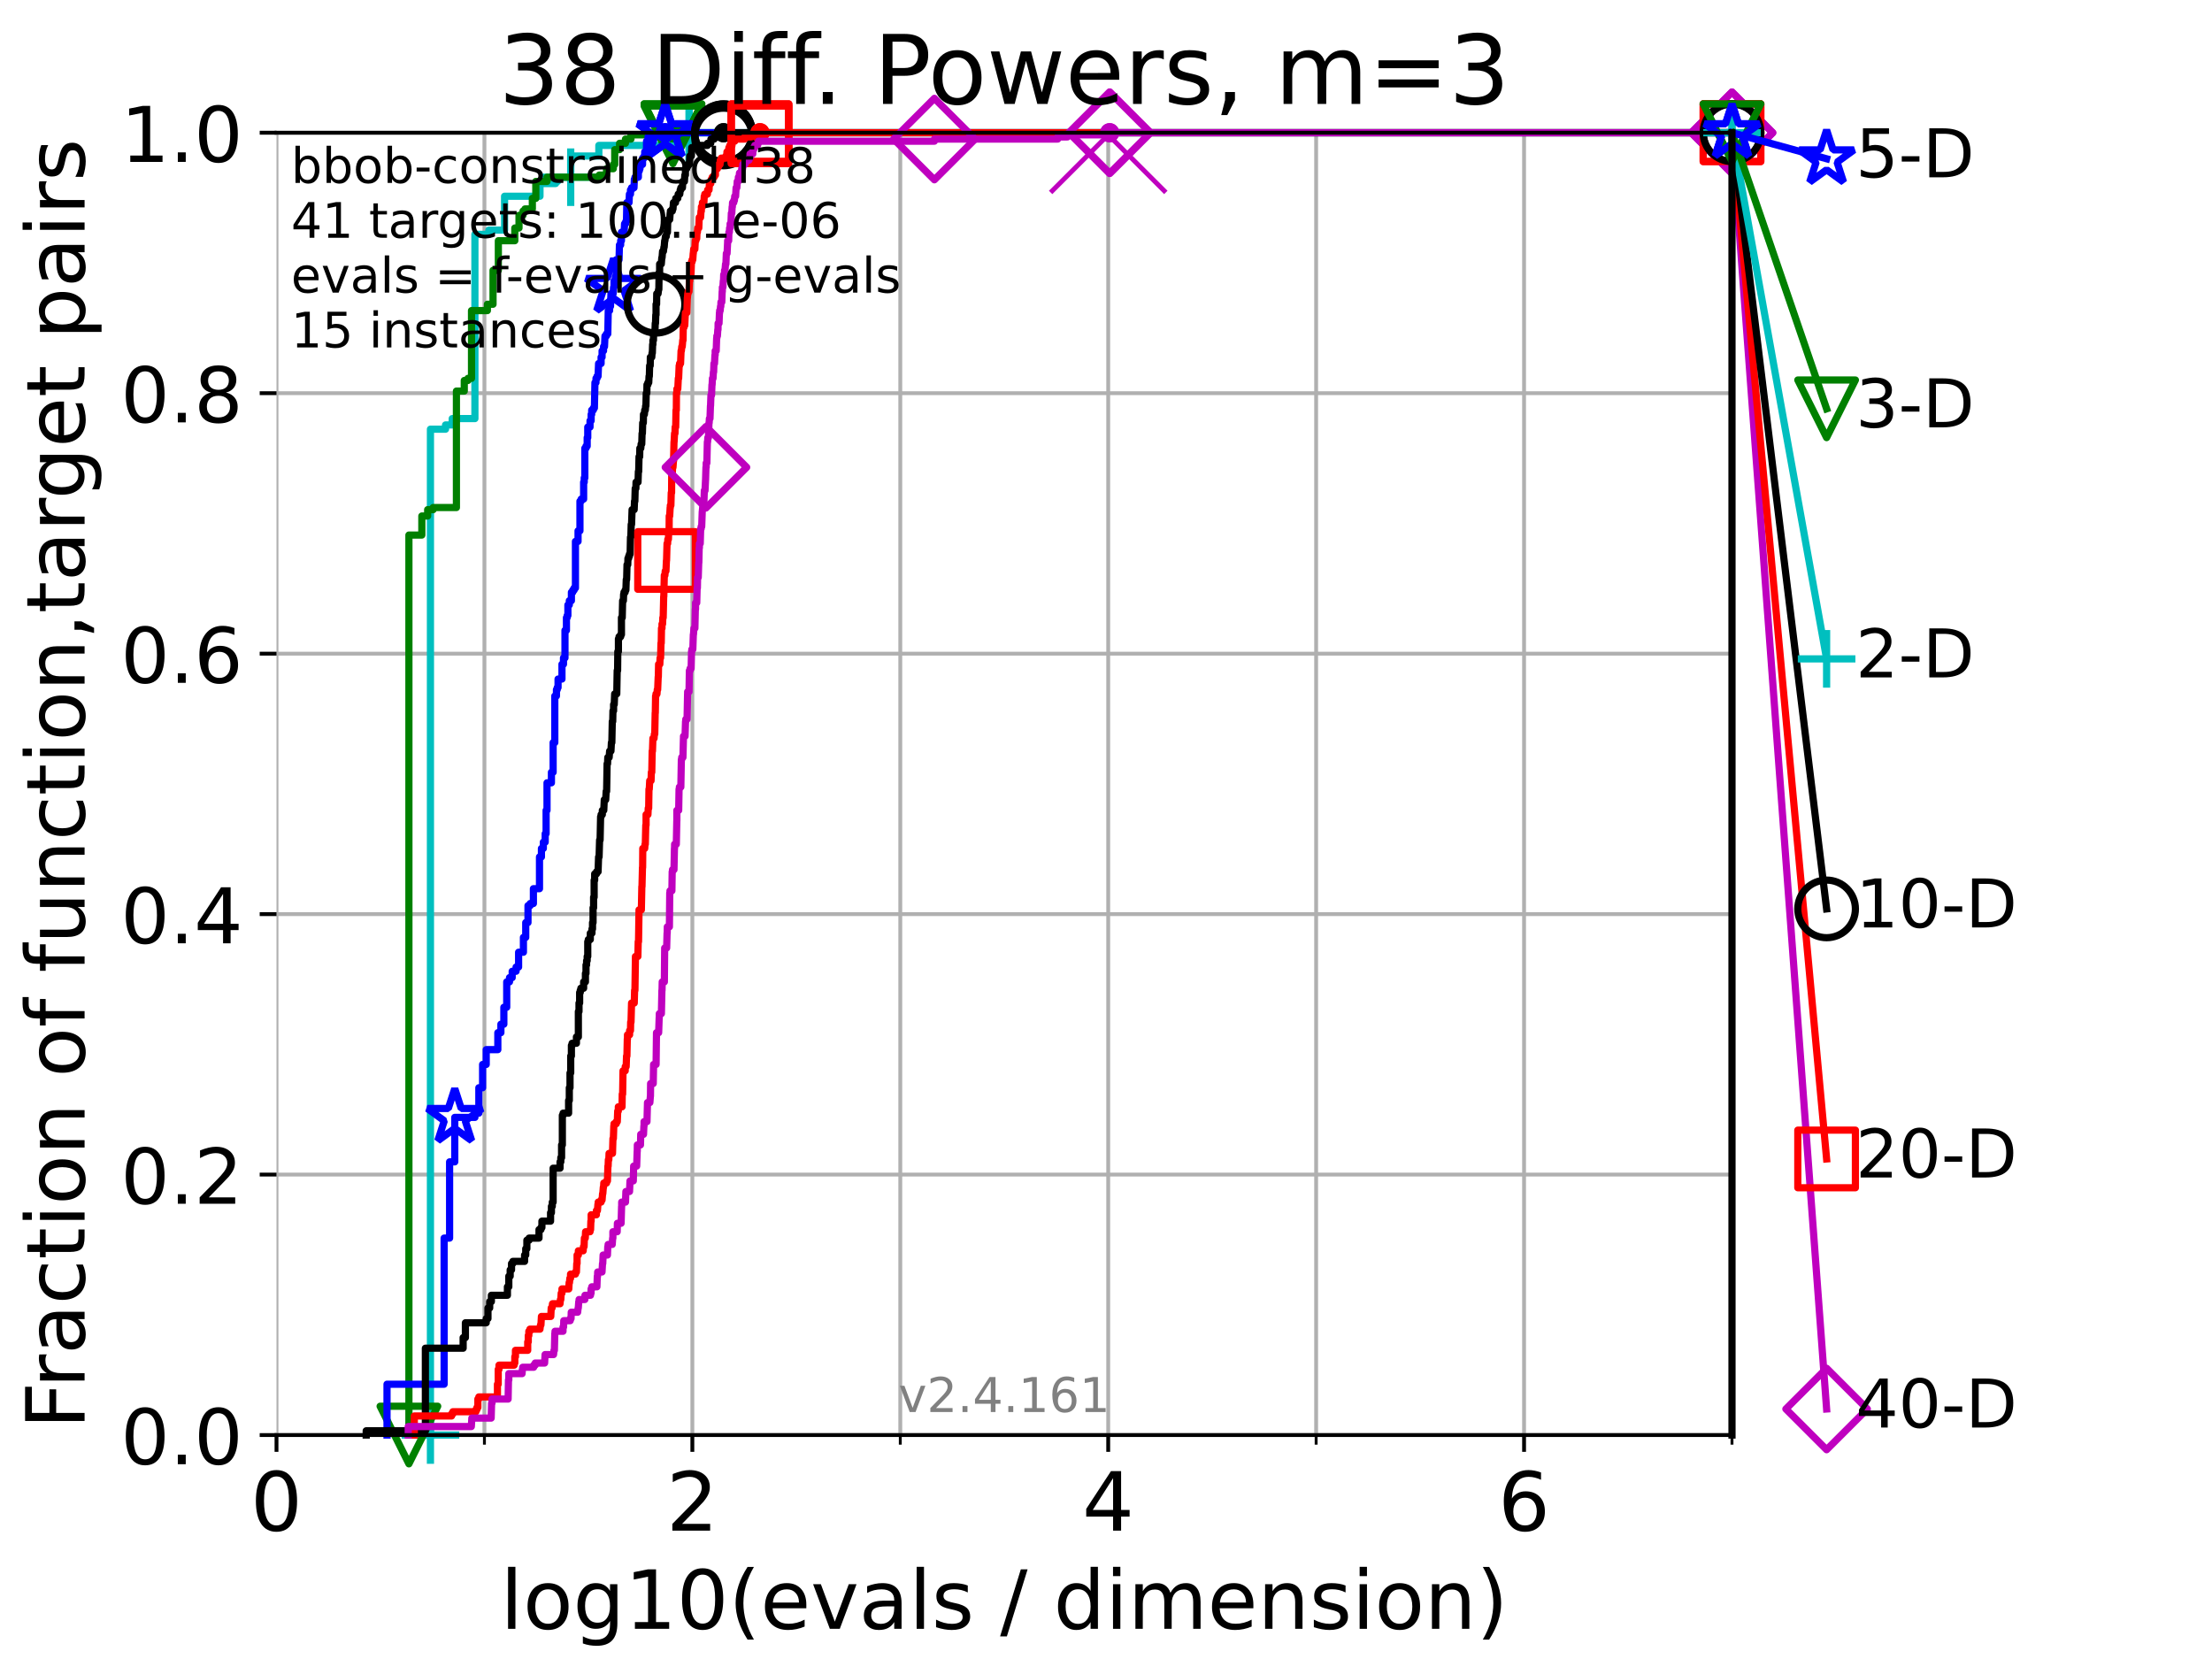 <?xml version="1.0" encoding="utf-8" standalone="no"?>
<!DOCTYPE svg PUBLIC "-//W3C//DTD SVG 1.1//EN"
  "http://www.w3.org/Graphics/SVG/1.1/DTD/svg11.dtd">
<!-- Created with matplotlib (https://matplotlib.org/) -->
<svg height="345.6pt" version="1.1" viewBox="0 0 460.8 345.6" width="460.8pt" xmlns="http://www.w3.org/2000/svg" xmlns:xlink="http://www.w3.org/1999/xlink">
 <defs>
  <style type="text/css">*{stroke-linecap:butt;stroke-linejoin:round;}</style>
 </defs>
 <g id="figure_1">
  <g id="patch_1">
   <path d="M 0 345.6 
L 460.8 345.6 
L 460.8 0 
L 0 0 
z
" style="fill:#ffffff;"/>
  </g>
  <g id="axes_1">
   <g id="patch_2">
    <path d="M 57.6 298.944 
L 360.806 298.944 
L 360.806 27.648 
L 57.6 27.648 
z
" style="fill:#ffffff;"/>
   </g>
   <g id="matplotlib.axis_1">
    <g id="xtick_1">
     <g id="line2d_1">
      <path clip-path="url(#p2bd5c81f34)" d="M 57.6 298.944 
L 57.6 27.648 
" style="fill:none;stroke:#b0b0b0;stroke-linecap:square;stroke-width:0.8;"/>
     </g>
     <g id="line2d_2">
      <defs>
       <path d="M 0 0 
L 0 3.5 
" id="m26a11e28b4" style="stroke:#000000;stroke-width:0.8;"/>
      </defs>
      <g>
       <use style="stroke:#000000;stroke-width:0.8;" x="57.6" xlink:href="#m26a11e28b4" y="298.944"/>
      </g>
     </g>
     <g id="text_1">
      <!-- 0 -->
      <g transform="translate(52.192 318.861)scale(0.17 -0.17)">
       <defs>
        <path d="M 31.781 66.406 
Q 24.172 66.406 20.328 58.906 
Q 16.5 51.422 16.5 36.375 
Q 16.5 21.391 20.328 13.891 
Q 24.172 6.391 31.781 6.391 
Q 39.453 6.391 43.281 13.891 
Q 47.125 21.391 47.125 36.375 
Q 47.125 51.422 43.281 58.906 
Q 39.453 66.406 31.781 66.406 
z
M 31.781 74.219 
Q 44.047 74.219 50.516 64.516 
Q 56.984 54.828 56.984 36.375 
Q 56.984 17.969 50.516 8.266 
Q 44.047 -1.422 31.781 -1.422 
Q 19.531 -1.422 13.062 8.266 
Q 6.594 17.969 6.594 36.375 
Q 6.594 54.828 13.062 64.516 
Q 19.531 74.219 31.781 74.219 
z
" id="DejaVuSans-48"/>
       </defs>
       <use xlink:href="#DejaVuSans-48"/>
      </g>
     </g>
    </g>
    <g id="xtick_2">
     <g id="line2d_3">
      <path clip-path="url(#p2bd5c81f34)" d="M 144.23 298.944 
L 144.23 27.648 
" style="fill:none;stroke:#b0b0b0;stroke-linecap:square;stroke-width:0.8;"/>
     </g>
     <g id="line2d_4">
      <g>
       <use style="stroke:#000000;stroke-width:0.8;" x="144.23" xlink:href="#m26a11e28b4" y="298.944"/>
      </g>
     </g>
     <g id="text_2">
      <!-- 2 -->
      <g transform="translate(138.822 318.861)scale(0.17 -0.17)">
       <defs>
        <path d="M 19.188 8.297 
L 53.609 8.297 
L 53.609 0 
L 7.328 0 
L 7.328 8.297 
Q 12.938 14.109 22.625 23.891 
Q 32.328 33.688 34.812 36.531 
Q 39.547 41.844 41.422 45.531 
Q 43.312 49.219 43.312 52.781 
Q 43.312 58.594 39.234 62.25 
Q 35.156 65.922 28.609 65.922 
Q 23.969 65.922 18.812 64.312 
Q 13.672 62.703 7.812 59.422 
L 7.812 69.391 
Q 13.766 71.781 18.938 73 
Q 24.125 74.219 28.422 74.219 
Q 39.75 74.219 46.484 68.547 
Q 53.219 62.891 53.219 53.422 
Q 53.219 48.922 51.531 44.891 
Q 49.859 40.875 45.406 35.406 
Q 44.188 33.984 37.641 27.219 
Q 31.109 20.453 19.188 8.297 
z
" id="DejaVuSans-50"/>
       </defs>
       <use xlink:href="#DejaVuSans-50"/>
      </g>
     </g>
    </g>
    <g id="xtick_3">
     <g id="line2d_5">
      <path clip-path="url(#p2bd5c81f34)" d="M 230.861 298.944 
L 230.861 27.648 
" style="fill:none;stroke:#b0b0b0;stroke-linecap:square;stroke-width:0.8;"/>
     </g>
     <g id="line2d_6">
      <g>
       <use style="stroke:#000000;stroke-width:0.8;" x="230.861" xlink:href="#m26a11e28b4" y="298.944"/>
      </g>
     </g>
     <g id="text_3">
      <!-- 4 -->
      <g transform="translate(225.453 318.861)scale(0.17 -0.17)">
       <defs>
        <path d="M 37.797 64.312 
L 12.891 25.391 
L 37.797 25.391 
z
M 35.203 72.906 
L 47.609 72.906 
L 47.609 25.391 
L 58.016 25.391 
L 58.016 17.188 
L 47.609 17.188 
L 47.609 0 
L 37.797 0 
L 37.797 17.188 
L 4.891 17.188 
L 4.891 26.703 
z
" id="DejaVuSans-52"/>
       </defs>
       <use xlink:href="#DejaVuSans-52"/>
      </g>
     </g>
    </g>
    <g id="xtick_4">
     <g id="line2d_7">
      <path clip-path="url(#p2bd5c81f34)" d="M 317.491 298.944 
L 317.491 27.648 
" style="fill:none;stroke:#b0b0b0;stroke-linecap:square;stroke-width:0.8;"/>
     </g>
     <g id="line2d_8">
      <g>
       <use style="stroke:#000000;stroke-width:0.8;" x="317.491" xlink:href="#m26a11e28b4" y="298.944"/>
      </g>
     </g>
     <g id="text_4">
      <!-- 6 -->
      <g transform="translate(312.083 318.861)scale(0.17 -0.17)">
       <defs>
        <path d="M 33.016 40.375 
Q 26.375 40.375 22.484 35.828 
Q 18.609 31.297 18.609 23.391 
Q 18.609 15.531 22.484 10.953 
Q 26.375 6.391 33.016 6.391 
Q 39.656 6.391 43.531 10.953 
Q 47.406 15.531 47.406 23.391 
Q 47.406 31.297 43.531 35.828 
Q 39.656 40.375 33.016 40.375 
z
M 52.594 71.297 
L 52.594 62.312 
Q 48.875 64.062 45.094 64.984 
Q 41.312 65.922 37.594 65.922 
Q 27.828 65.922 22.672 59.328 
Q 17.531 52.734 16.797 39.406 
Q 19.672 43.656 24.016 45.922 
Q 28.375 48.188 33.594 48.188 
Q 44.578 48.188 50.953 41.516 
Q 57.328 34.859 57.328 23.391 
Q 57.328 12.156 50.688 5.359 
Q 44.047 -1.422 33.016 -1.422 
Q 20.359 -1.422 13.672 8.266 
Q 6.984 17.969 6.984 36.375 
Q 6.984 53.656 15.188 63.938 
Q 23.391 74.219 37.203 74.219 
Q 40.922 74.219 44.703 73.484 
Q 48.484 72.75 52.594 71.297 
z
" id="DejaVuSans-54"/>
       </defs>
       <use xlink:href="#DejaVuSans-54"/>
      </g>
     </g>
    </g>
    <g id="xtick_5">
     <g id="line2d_9">
      <path clip-path="url(#p2bd5c81f34)" d="M 100.915 298.944 
L 100.915 27.648 
" style="fill:none;stroke:#b0b0b0;stroke-linecap:square;stroke-width:0.8;"/>
     </g>
     <g id="line2d_10">
      <defs>
       <path d="M 0 0 
L 0 2 
" id="m2d79d80dd3" style="stroke:#000000;stroke-width:0.6;"/>
      </defs>
      <g>
       <use style="stroke:#000000;stroke-width:0.6;" x="100.915" xlink:href="#m2d79d80dd3" y="298.944"/>
      </g>
     </g>
    </g>
    <g id="xtick_6">
     <g id="line2d_11">
      <path clip-path="url(#p2bd5c81f34)" d="M 187.546 298.944 
L 187.546 27.648 
" style="fill:none;stroke:#b0b0b0;stroke-linecap:square;stroke-width:0.8;"/>
     </g>
     <g id="line2d_12">
      <g>
       <use style="stroke:#000000;stroke-width:0.6;" x="187.546" xlink:href="#m2d79d80dd3" y="298.944"/>
      </g>
     </g>
    </g>
    <g id="xtick_7">
     <g id="line2d_13">
      <path clip-path="url(#p2bd5c81f34)" d="M 274.176 298.944 
L 274.176 27.648 
" style="fill:none;stroke:#b0b0b0;stroke-linecap:square;stroke-width:0.8;"/>
     </g>
     <g id="line2d_14">
      <g>
       <use style="stroke:#000000;stroke-width:0.6;" x="274.176" xlink:href="#m2d79d80dd3" y="298.944"/>
      </g>
     </g>
    </g>
    <g id="xtick_8">
     <g id="line2d_15">
      <path clip-path="url(#p2bd5c81f34)" d="M 360.806 298.944 
L 360.806 27.648 
" style="fill:none;stroke:#b0b0b0;stroke-linecap:square;stroke-width:0.8;"/>
     </g>
     <g id="line2d_16">
      <g>
       <use style="stroke:#000000;stroke-width:0.6;" x="360.806" xlink:href="#m2d79d80dd3" y="298.944"/>
      </g>
     </g>
    </g>
    <g id="text_5">
     <!-- log10(evals / dimension) -->
     <g transform="translate(104.239 339.314)scale(0.17 -0.17)">
      <defs>
       <path d="M 9.422 75.984 
L 18.406 75.984 
L 18.406 0 
L 9.422 0 
z
" id="DejaVuSans-108"/>
       <path d="M 30.609 48.391 
Q 23.391 48.391 19.188 42.75 
Q 14.984 37.109 14.984 27.297 
Q 14.984 17.484 19.156 11.844 
Q 23.344 6.203 30.609 6.203 
Q 37.797 6.203 41.984 11.859 
Q 46.188 17.531 46.188 27.297 
Q 46.188 37.016 41.984 42.703 
Q 37.797 48.391 30.609 48.391 
z
M 30.609 56 
Q 42.328 56 49.016 48.375 
Q 55.719 40.766 55.719 27.297 
Q 55.719 13.875 49.016 6.219 
Q 42.328 -1.422 30.609 -1.422 
Q 18.844 -1.422 12.172 6.219 
Q 5.516 13.875 5.516 27.297 
Q 5.516 40.766 12.172 48.375 
Q 18.844 56 30.609 56 
z
" id="DejaVuSans-111"/>
       <path d="M 45.406 27.984 
Q 45.406 37.75 41.375 43.109 
Q 37.359 48.484 30.078 48.484 
Q 22.859 48.484 18.828 43.109 
Q 14.797 37.75 14.797 27.984 
Q 14.797 18.266 18.828 12.891 
Q 22.859 7.516 30.078 7.516 
Q 37.359 7.516 41.375 12.891 
Q 45.406 18.266 45.406 27.984 
z
M 54.391 6.781 
Q 54.391 -7.172 48.188 -13.984 
Q 42 -20.797 29.203 -20.797 
Q 24.469 -20.797 20.266 -20.094 
Q 16.062 -19.391 12.109 -17.922 
L 12.109 -9.188 
Q 16.062 -11.328 19.922 -12.344 
Q 23.781 -13.375 27.781 -13.375 
Q 36.625 -13.375 41.016 -8.766 
Q 45.406 -4.156 45.406 5.172 
L 45.406 9.625 
Q 42.625 4.781 38.281 2.391 
Q 33.938 0 27.875 0 
Q 17.828 0 11.672 7.656 
Q 5.516 15.328 5.516 27.984 
Q 5.516 40.672 11.672 48.328 
Q 17.828 56 27.875 56 
Q 33.938 56 38.281 53.609 
Q 42.625 51.219 45.406 46.391 
L 45.406 54.688 
L 54.391 54.688 
z
" id="DejaVuSans-103"/>
       <path d="M 12.406 8.297 
L 28.516 8.297 
L 28.516 63.922 
L 10.984 60.406 
L 10.984 69.391 
L 28.422 72.906 
L 38.281 72.906 
L 38.281 8.297 
L 54.391 8.297 
L 54.391 0 
L 12.406 0 
z
" id="DejaVuSans-49"/>
       <path d="M 31 75.875 
Q 24.469 64.656 21.281 53.656 
Q 18.109 42.672 18.109 31.391 
Q 18.109 20.125 21.312 9.062 
Q 24.516 -2 31 -13.188 
L 23.188 -13.188 
Q 15.875 -1.703 12.234 9.375 
Q 8.594 20.453 8.594 31.391 
Q 8.594 42.281 12.203 53.312 
Q 15.828 64.359 23.188 75.875 
z
" id="DejaVuSans-40"/>
       <path d="M 56.203 29.594 
L 56.203 25.203 
L 14.891 25.203 
Q 15.484 15.922 20.484 11.062 
Q 25.484 6.203 34.422 6.203 
Q 39.594 6.203 44.453 7.469 
Q 49.312 8.734 54.109 11.281 
L 54.109 2.781 
Q 49.266 0.734 44.188 -0.344 
Q 39.109 -1.422 33.891 -1.422 
Q 20.797 -1.422 13.156 6.188 
Q 5.516 13.812 5.516 26.812 
Q 5.516 40.234 12.766 48.109 
Q 20.016 56 32.328 56 
Q 43.359 56 49.781 48.891 
Q 56.203 41.797 56.203 29.594 
z
M 47.219 32.234 
Q 47.125 39.594 43.094 43.984 
Q 39.062 48.391 32.422 48.391 
Q 24.906 48.391 20.391 44.141 
Q 15.875 39.891 15.188 32.172 
z
" id="DejaVuSans-101"/>
       <path d="M 2.984 54.688 
L 12.5 54.688 
L 29.594 8.797 
L 46.688 54.688 
L 56.203 54.688 
L 35.688 0 
L 23.484 0 
z
" id="DejaVuSans-118"/>
       <path d="M 34.281 27.484 
Q 23.391 27.484 19.188 25 
Q 14.984 22.516 14.984 16.5 
Q 14.984 11.719 18.141 8.906 
Q 21.297 6.109 26.703 6.109 
Q 34.188 6.109 38.703 11.406 
Q 43.219 16.703 43.219 25.484 
L 43.219 27.484 
z
M 52.203 31.203 
L 52.203 0 
L 43.219 0 
L 43.219 8.297 
Q 40.141 3.328 35.547 0.953 
Q 30.953 -1.422 24.312 -1.422 
Q 15.922 -1.422 10.953 3.297 
Q 6 8.016 6 15.922 
Q 6 25.141 12.172 29.828 
Q 18.359 34.516 30.609 34.516 
L 43.219 34.516 
L 43.219 35.406 
Q 43.219 41.609 39.141 45 
Q 35.062 48.391 27.688 48.391 
Q 23 48.391 18.547 47.266 
Q 14.109 46.141 10.016 43.891 
L 10.016 52.203 
Q 14.938 54.109 19.578 55.047 
Q 24.219 56 28.609 56 
Q 40.484 56 46.344 49.844 
Q 52.203 43.703 52.203 31.203 
z
" id="DejaVuSans-97"/>
       <path d="M 44.281 53.078 
L 44.281 44.578 
Q 40.484 46.531 36.375 47.5 
Q 32.281 48.484 27.875 48.484 
Q 21.188 48.484 17.844 46.438 
Q 14.5 44.391 14.5 40.281 
Q 14.5 37.156 16.891 35.375 
Q 19.281 33.594 26.516 31.984 
L 29.594 31.297 
Q 39.156 29.25 43.188 25.516 
Q 47.219 21.781 47.219 15.094 
Q 47.219 7.469 41.188 3.016 
Q 35.156 -1.422 24.609 -1.422 
Q 20.219 -1.422 15.453 -0.562 
Q 10.688 0.297 5.422 2 
L 5.422 11.281 
Q 10.406 8.688 15.234 7.391 
Q 20.062 6.109 24.812 6.109 
Q 31.156 6.109 34.562 8.281 
Q 37.984 10.453 37.984 14.406 
Q 37.984 18.062 35.516 20.016 
Q 33.062 21.969 24.703 23.781 
L 21.578 24.516 
Q 13.234 26.266 9.516 29.906 
Q 5.812 33.547 5.812 39.891 
Q 5.812 47.609 11.281 51.797 
Q 16.75 56 26.812 56 
Q 31.781 56 36.172 55.266 
Q 40.578 54.547 44.281 53.078 
z
" id="DejaVuSans-115"/>
       <path id="DejaVuSans-32"/>
       <path d="M 25.391 72.906 
L 33.688 72.906 
L 8.297 -9.281 
L 0 -9.281 
z
" id="DejaVuSans-47"/>
       <path d="M 45.406 46.391 
L 45.406 75.984 
L 54.391 75.984 
L 54.391 0 
L 45.406 0 
L 45.406 8.203 
Q 42.578 3.328 38.25 0.953 
Q 33.938 -1.422 27.875 -1.422 
Q 17.969 -1.422 11.734 6.484 
Q 5.516 14.406 5.516 27.297 
Q 5.516 40.188 11.734 48.094 
Q 17.969 56 27.875 56 
Q 33.938 56 38.25 53.625 
Q 42.578 51.266 45.406 46.391 
z
M 14.797 27.297 
Q 14.797 17.391 18.875 11.75 
Q 22.953 6.109 30.078 6.109 
Q 37.203 6.109 41.297 11.75 
Q 45.406 17.391 45.406 27.297 
Q 45.406 37.203 41.297 42.844 
Q 37.203 48.484 30.078 48.484 
Q 22.953 48.484 18.875 42.844 
Q 14.797 37.203 14.797 27.297 
z
" id="DejaVuSans-100"/>
       <path d="M 9.422 54.688 
L 18.406 54.688 
L 18.406 0 
L 9.422 0 
z
M 9.422 75.984 
L 18.406 75.984 
L 18.406 64.594 
L 9.422 64.594 
z
" id="DejaVuSans-105"/>
       <path d="M 52 44.188 
Q 55.375 50.25 60.062 53.125 
Q 64.75 56 71.094 56 
Q 79.641 56 84.281 50.016 
Q 88.922 44.047 88.922 33.016 
L 88.922 0 
L 79.891 0 
L 79.891 32.719 
Q 79.891 40.578 77.094 44.375 
Q 74.312 48.188 68.609 48.188 
Q 61.625 48.188 57.562 43.547 
Q 53.516 38.922 53.516 30.906 
L 53.516 0 
L 44.484 0 
L 44.484 32.719 
Q 44.484 40.625 41.703 44.406 
Q 38.922 48.188 33.109 48.188 
Q 26.219 48.188 22.156 43.531 
Q 18.109 38.875 18.109 30.906 
L 18.109 0 
L 9.078 0 
L 9.078 54.688 
L 18.109 54.688 
L 18.109 46.188 
Q 21.188 51.219 25.484 53.609 
Q 29.781 56 35.688 56 
Q 41.656 56 45.828 52.969 
Q 50 49.953 52 44.188 
z
" id="DejaVuSans-109"/>
       <path d="M 54.891 33.016 
L 54.891 0 
L 45.906 0 
L 45.906 32.719 
Q 45.906 40.484 42.875 44.328 
Q 39.844 48.188 33.797 48.188 
Q 26.516 48.188 22.312 43.547 
Q 18.109 38.922 18.109 30.906 
L 18.109 0 
L 9.078 0 
L 9.078 54.688 
L 18.109 54.688 
L 18.109 46.188 
Q 21.344 51.125 25.703 53.562 
Q 30.078 56 35.797 56 
Q 45.219 56 50.047 50.172 
Q 54.891 44.344 54.891 33.016 
z
" id="DejaVuSans-110"/>
       <path d="M 8.016 75.875 
L 15.828 75.875 
Q 23.141 64.359 26.781 53.312 
Q 30.422 42.281 30.422 31.391 
Q 30.422 20.453 26.781 9.375 
Q 23.141 -1.703 15.828 -13.188 
L 8.016 -13.188 
Q 14.5 -2 17.703 9.062 
Q 20.906 20.125 20.906 31.391 
Q 20.906 42.672 17.703 53.656 
Q 14.5 64.656 8.016 75.875 
z
" id="DejaVuSans-41"/>
      </defs>
      <use xlink:href="#DejaVuSans-108"/>
      <use x="27.783" xlink:href="#DejaVuSans-111"/>
      <use x="88.965" xlink:href="#DejaVuSans-103"/>
      <use x="152.441" xlink:href="#DejaVuSans-49"/>
      <use x="216.064" xlink:href="#DejaVuSans-48"/>
      <use x="279.688" xlink:href="#DejaVuSans-40"/>
      <use x="318.701" xlink:href="#DejaVuSans-101"/>
      <use x="380.225" xlink:href="#DejaVuSans-118"/>
      <use x="439.404" xlink:href="#DejaVuSans-97"/>
      <use x="500.684" xlink:href="#DejaVuSans-108"/>
      <use x="528.467" xlink:href="#DejaVuSans-115"/>
      <use x="580.566" xlink:href="#DejaVuSans-32"/>
      <use x="612.354" xlink:href="#DejaVuSans-47"/>
      <use x="646.045" xlink:href="#DejaVuSans-32"/>
      <use x="677.832" xlink:href="#DejaVuSans-100"/>
      <use x="741.309" xlink:href="#DejaVuSans-105"/>
      <use x="769.092" xlink:href="#DejaVuSans-109"/>
      <use x="866.504" xlink:href="#DejaVuSans-101"/>
      <use x="928.027" xlink:href="#DejaVuSans-110"/>
      <use x="991.406" xlink:href="#DejaVuSans-115"/>
      <use x="1043.506" xlink:href="#DejaVuSans-105"/>
      <use x="1071.289" xlink:href="#DejaVuSans-111"/>
      <use x="1132.471" xlink:href="#DejaVuSans-110"/>
      <use x="1195.85" xlink:href="#DejaVuSans-41"/>
     </g>
    </g>
   </g>
   <g id="matplotlib.axis_2">
    <g id="ytick_1">
     <g id="line2d_17">
      <path clip-path="url(#p2bd5c81f34)" d="M 57.6 298.944 
L 360.806 298.944 
" style="fill:none;stroke:#b0b0b0;stroke-linecap:square;stroke-width:0.8;"/>
     </g>
     <g id="line2d_18">
      <defs>
       <path d="M 0 0 
L -3.5 0 
" id="m9d3a348977" style="stroke:#000000;stroke-width:0.8;"/>
      </defs>
      <g>
       <use style="stroke:#000000;stroke-width:0.8;" x="57.6" xlink:href="#m9d3a348977" y="298.944"/>
      </g>
     </g>
     <g id="text_6">
      <!-- 0.0 -->
      <g transform="translate(25.155 305.023)scale(0.16 -0.16)">
       <defs>
        <path d="M 10.688 12.406 
L 21 12.406 
L 21 0 
L 10.688 0 
z
" id="DejaVuSans-46"/>
       </defs>
       <use xlink:href="#DejaVuSans-48"/>
       <use x="63.623" xlink:href="#DejaVuSans-46"/>
       <use x="95.41" xlink:href="#DejaVuSans-48"/>
      </g>
     </g>
    </g>
    <g id="ytick_2">
     <g id="line2d_19">
      <path clip-path="url(#p2bd5c81f34)" d="M 57.6 244.685 
L 360.806 244.685 
" style="fill:none;stroke:#b0b0b0;stroke-linecap:square;stroke-width:0.8;"/>
     </g>
     <g id="line2d_20">
      <g>
       <use style="stroke:#000000;stroke-width:0.8;" x="57.6" xlink:href="#m9d3a348977" y="244.685"/>
      </g>
     </g>
     <g id="text_7">
      <!-- 0.2 -->
      <g transform="translate(25.155 250.764)scale(0.16 -0.16)">
       <use xlink:href="#DejaVuSans-48"/>
       <use x="63.623" xlink:href="#DejaVuSans-46"/>
       <use x="95.41" xlink:href="#DejaVuSans-50"/>
      </g>
     </g>
    </g>
    <g id="ytick_3">
     <g id="line2d_21">
      <path clip-path="url(#p2bd5c81f34)" d="M 57.6 190.426 
L 360.806 190.426 
" style="fill:none;stroke:#b0b0b0;stroke-linecap:square;stroke-width:0.8;"/>
     </g>
     <g id="line2d_22">
      <g>
       <use style="stroke:#000000;stroke-width:0.8;" x="57.6" xlink:href="#m9d3a348977" y="190.426"/>
      </g>
     </g>
     <g id="text_8">
      <!-- 0.4 -->
      <g transform="translate(25.155 196.504)scale(0.16 -0.16)">
       <use xlink:href="#DejaVuSans-48"/>
       <use x="63.623" xlink:href="#DejaVuSans-46"/>
       <use x="95.41" xlink:href="#DejaVuSans-52"/>
      </g>
     </g>
    </g>
    <g id="ytick_4">
     <g id="line2d_23">
      <path clip-path="url(#p2bd5c81f34)" d="M 57.6 136.166 
L 360.806 136.166 
" style="fill:none;stroke:#b0b0b0;stroke-linecap:square;stroke-width:0.8;"/>
     </g>
     <g id="line2d_24">
      <g>
       <use style="stroke:#000000;stroke-width:0.8;" x="57.6" xlink:href="#m9d3a348977" y="136.166"/>
      </g>
     </g>
     <g id="text_9">
      <!-- 0.6 -->
      <g transform="translate(25.155 142.245)scale(0.16 -0.16)">
       <use xlink:href="#DejaVuSans-48"/>
       <use x="63.623" xlink:href="#DejaVuSans-46"/>
       <use x="95.41" xlink:href="#DejaVuSans-54"/>
      </g>
     </g>
    </g>
    <g id="ytick_5">
     <g id="line2d_25">
      <path clip-path="url(#p2bd5c81f34)" d="M 57.6 81.907 
L 360.806 81.907 
" style="fill:none;stroke:#b0b0b0;stroke-linecap:square;stroke-width:0.8;"/>
     </g>
     <g id="line2d_26">
      <g>
       <use style="stroke:#000000;stroke-width:0.8;" x="57.6" xlink:href="#m9d3a348977" y="81.907"/>
      </g>
     </g>
     <g id="text_10">
      <!-- 0.8 -->
      <g transform="translate(25.155 87.986)scale(0.16 -0.16)">
       <defs>
        <path d="M 31.781 34.625 
Q 24.75 34.625 20.719 30.859 
Q 16.703 27.094 16.703 20.516 
Q 16.703 13.922 20.719 10.156 
Q 24.75 6.391 31.781 6.391 
Q 38.812 6.391 42.859 10.172 
Q 46.922 13.969 46.922 20.516 
Q 46.922 27.094 42.891 30.859 
Q 38.875 34.625 31.781 34.625 
z
M 21.922 38.812 
Q 15.578 40.375 12.031 44.719 
Q 8.5 49.078 8.5 55.328 
Q 8.5 64.062 14.719 69.141 
Q 20.953 74.219 31.781 74.219 
Q 42.672 74.219 48.875 69.141 
Q 55.078 64.062 55.078 55.328 
Q 55.078 49.078 51.531 44.719 
Q 48 40.375 41.703 38.812 
Q 48.828 37.156 52.797 32.312 
Q 56.781 27.484 56.781 20.516 
Q 56.781 9.906 50.312 4.234 
Q 43.844 -1.422 31.781 -1.422 
Q 19.734 -1.422 13.25 4.234 
Q 6.781 9.906 6.781 20.516 
Q 6.781 27.484 10.781 32.312 
Q 14.797 37.156 21.922 38.812 
z
M 18.312 54.391 
Q 18.312 48.734 21.844 45.562 
Q 25.391 42.391 31.781 42.391 
Q 38.141 42.391 41.719 45.562 
Q 45.312 48.734 45.312 54.391 
Q 45.312 60.062 41.719 63.234 
Q 38.141 66.406 31.781 66.406 
Q 25.391 66.406 21.844 63.234 
Q 18.312 60.062 18.312 54.391 
z
" id="DejaVuSans-56"/>
       </defs>
       <use xlink:href="#DejaVuSans-48"/>
       <use x="63.623" xlink:href="#DejaVuSans-46"/>
       <use x="95.41" xlink:href="#DejaVuSans-56"/>
      </g>
     </g>
    </g>
    <g id="ytick_6">
     <g id="line2d_27">
      <path clip-path="url(#p2bd5c81f34)" d="M 57.6 27.648 
L 360.806 27.648 
" style="fill:none;stroke:#b0b0b0;stroke-linecap:square;stroke-width:0.8;"/>
     </g>
     <g id="line2d_28">
      <g>
       <use style="stroke:#000000;stroke-width:0.8;" x="57.6" xlink:href="#m9d3a348977" y="27.648"/>
      </g>
     </g>
     <g id="text_11">
      <!-- 1.0 -->
      <g transform="translate(25.155 33.727)scale(0.16 -0.16)">
       <use xlink:href="#DejaVuSans-49"/>
       <use x="63.623" xlink:href="#DejaVuSans-46"/>
       <use x="95.41" xlink:href="#DejaVuSans-48"/>
      </g>
     </g>
    </g>
    <g id="text_12">
     <!-- Fraction of function,target pairs -->
     <g transform="translate(17.62 297.681)rotate(-90)scale(0.17 -0.17)">
      <defs>
       <path d="M 9.812 72.906 
L 51.703 72.906 
L 51.703 64.594 
L 19.672 64.594 
L 19.672 43.109 
L 48.578 43.109 
L 48.578 34.812 
L 19.672 34.812 
L 19.672 0 
L 9.812 0 
z
" id="DejaVuSans-70"/>
       <path d="M 41.109 46.297 
Q 39.594 47.172 37.812 47.578 
Q 36.031 48 33.891 48 
Q 26.266 48 22.188 43.047 
Q 18.109 38.094 18.109 28.812 
L 18.109 0 
L 9.078 0 
L 9.078 54.688 
L 18.109 54.688 
L 18.109 46.188 
Q 20.953 51.172 25.484 53.578 
Q 30.031 56 36.531 56 
Q 37.453 56 38.578 55.875 
Q 39.703 55.766 41.062 55.516 
z
" id="DejaVuSans-114"/>
       <path d="M 48.781 52.594 
L 48.781 44.188 
Q 44.969 46.297 41.141 47.344 
Q 37.312 48.391 33.406 48.391 
Q 24.656 48.391 19.812 42.844 
Q 14.984 37.312 14.984 27.297 
Q 14.984 17.281 19.812 11.734 
Q 24.656 6.203 33.406 6.203 
Q 37.312 6.203 41.141 7.25 
Q 44.969 8.297 48.781 10.406 
L 48.781 2.094 
Q 45.016 0.344 40.984 -0.531 
Q 36.969 -1.422 32.422 -1.422 
Q 20.062 -1.422 12.781 6.344 
Q 5.516 14.109 5.516 27.297 
Q 5.516 40.672 12.859 48.328 
Q 20.219 56 33.016 56 
Q 37.156 56 41.109 55.141 
Q 45.062 54.297 48.781 52.594 
z
" id="DejaVuSans-99"/>
       <path d="M 18.312 70.219 
L 18.312 54.688 
L 36.812 54.688 
L 36.812 47.703 
L 18.312 47.703 
L 18.312 18.016 
Q 18.312 11.328 20.141 9.422 
Q 21.969 7.516 27.594 7.516 
L 36.812 7.516 
L 36.812 0 
L 27.594 0 
Q 17.188 0 13.234 3.875 
Q 9.281 7.766 9.281 18.016 
L 9.281 47.703 
L 2.688 47.703 
L 2.688 54.688 
L 9.281 54.688 
L 9.281 70.219 
z
" id="DejaVuSans-116"/>
       <path d="M 37.109 75.984 
L 37.109 68.5 
L 28.516 68.5 
Q 23.688 68.5 21.797 66.547 
Q 19.922 64.594 19.922 59.516 
L 19.922 54.688 
L 34.719 54.688 
L 34.719 47.703 
L 19.922 47.703 
L 19.922 0 
L 10.891 0 
L 10.891 47.703 
L 2.297 47.703 
L 2.297 54.688 
L 10.891 54.688 
L 10.891 58.5 
Q 10.891 67.625 15.141 71.797 
Q 19.391 75.984 28.609 75.984 
z
" id="DejaVuSans-102"/>
       <path d="M 8.5 21.578 
L 8.5 54.688 
L 17.484 54.688 
L 17.484 21.922 
Q 17.484 14.156 20.5 10.266 
Q 23.531 6.391 29.594 6.391 
Q 36.859 6.391 41.078 11.031 
Q 45.312 15.672 45.312 23.688 
L 45.312 54.688 
L 54.297 54.688 
L 54.297 0 
L 45.312 0 
L 45.312 8.406 
Q 42.047 3.422 37.719 1 
Q 33.406 -1.422 27.688 -1.422 
Q 18.266 -1.422 13.375 4.438 
Q 8.5 10.297 8.5 21.578 
z
M 31.109 56 
z
" id="DejaVuSans-117"/>
       <path d="M 11.719 12.406 
L 22.016 12.406 
L 22.016 4 
L 14.016 -11.625 
L 7.719 -11.625 
L 11.719 4 
z
" id="DejaVuSans-44"/>
       <path d="M 18.109 8.203 
L 18.109 -20.797 
L 9.078 -20.797 
L 9.078 54.688 
L 18.109 54.688 
L 18.109 46.391 
Q 20.953 51.266 25.266 53.625 
Q 29.594 56 35.594 56 
Q 45.562 56 51.781 48.094 
Q 58.016 40.188 58.016 27.297 
Q 58.016 14.406 51.781 6.484 
Q 45.562 -1.422 35.594 -1.422 
Q 29.594 -1.422 25.266 0.953 
Q 20.953 3.328 18.109 8.203 
z
M 48.688 27.297 
Q 48.688 37.203 44.609 42.844 
Q 40.531 48.484 33.406 48.484 
Q 26.266 48.484 22.188 42.844 
Q 18.109 37.203 18.109 27.297 
Q 18.109 17.391 22.188 11.75 
Q 26.266 6.109 33.406 6.109 
Q 40.531 6.109 44.609 11.75 
Q 48.688 17.391 48.688 27.297 
z
" id="DejaVuSans-112"/>
      </defs>
      <use xlink:href="#DejaVuSans-70"/>
      <use x="50.27" xlink:href="#DejaVuSans-114"/>
      <use x="91.383" xlink:href="#DejaVuSans-97"/>
      <use x="152.662" xlink:href="#DejaVuSans-99"/>
      <use x="207.643" xlink:href="#DejaVuSans-116"/>
      <use x="246.852" xlink:href="#DejaVuSans-105"/>
      <use x="274.635" xlink:href="#DejaVuSans-111"/>
      <use x="335.816" xlink:href="#DejaVuSans-110"/>
      <use x="399.195" xlink:href="#DejaVuSans-32"/>
      <use x="430.982" xlink:href="#DejaVuSans-111"/>
      <use x="492.164" xlink:href="#DejaVuSans-102"/>
      <use x="527.369" xlink:href="#DejaVuSans-32"/>
      <use x="559.156" xlink:href="#DejaVuSans-102"/>
      <use x="594.361" xlink:href="#DejaVuSans-117"/>
      <use x="657.74" xlink:href="#DejaVuSans-110"/>
      <use x="721.119" xlink:href="#DejaVuSans-99"/>
      <use x="776.1" xlink:href="#DejaVuSans-116"/>
      <use x="815.309" xlink:href="#DejaVuSans-105"/>
      <use x="843.092" xlink:href="#DejaVuSans-111"/>
      <use x="904.273" xlink:href="#DejaVuSans-110"/>
      <use x="967.652" xlink:href="#DejaVuSans-44"/>
      <use x="999.439" xlink:href="#DejaVuSans-116"/>
      <use x="1038.648" xlink:href="#DejaVuSans-97"/>
      <use x="1099.928" xlink:href="#DejaVuSans-114"/>
      <use x="1139.291" xlink:href="#DejaVuSans-103"/>
      <use x="1202.768" xlink:href="#DejaVuSans-101"/>
      <use x="1264.291" xlink:href="#DejaVuSans-116"/>
      <use x="1303.5" xlink:href="#DejaVuSans-32"/>
      <use x="1335.287" xlink:href="#DejaVuSans-112"/>
      <use x="1398.764" xlink:href="#DejaVuSans-97"/>
      <use x="1460.043" xlink:href="#DejaVuSans-105"/>
      <use x="1487.826" xlink:href="#DejaVuSans-114"/>
      <use x="1528.939" xlink:href="#DejaVuSans-115"/>
     </g>
    </g>
   </g>
   <g id="line2d_29">
    <defs>
     <path d="M 0 1.5 
C 0.398 1.5 0.779 1.342 1.061 1.061 
C 1.342 0.779 1.5 0.398 1.5 0 
C 1.5 -0.398 1.342 -0.779 1.061 -1.061 
C 0.779 -1.342 0.398 -1.5 0 -1.5 
C -0.398 -1.5 -0.779 -1.342 -1.061 -1.061 
C -1.342 -0.779 -1.5 -0.398 -1.5 0 
C -1.5 0.398 -1.342 0.779 -1.061 1.061 
C -0.779 1.342 -0.398 1.5 0 1.5 
z
" id="m30b31bb26c" style="stroke:#00bfbf;"/>
    </defs>
    <g>
     <use style="fill:#00bfbf;stroke:#00bfbf;" x="143.56" xlink:href="#m30b31bb26c" y="27.648"/>
     <use style="fill:#00bfbf;stroke:#00bfbf;" x="143.56" xlink:href="#m30b31bb26c" y="27.648"/>
    </g>
   </g>
   <g id="line2d_30">
    <path d="M 89.669 298.944 
L 89.669 89.406 
L 92.812 89.406 
L 92.812 88.524 
L 94.206 88.524 
L 94.206 87.201 
L 98.933 87.201 
L 98.933 48.822 
L 101.833 48.822 
L 101.833 47.94 
L 105.113 47.94 
L 105.113 40.882 
L 112.488 40.882 
L 112.488 38.235 
L 115.747 38.235 
L 115.747 37.794 
L 116.17 37.794 
L 116.17 36.912 
L 118.89 36.912 
L 118.89 32.5 
L 124.748 32.5 
L 124.748 30.295 
L 140.15 30.295 
L 140.15 28.971 
L 141.393 28.971 
L 141.393 28.089 
L 143.56 28.089 
L 143.56 27.648 
L 360.806 27.648 
" style="fill:none;stroke:#00bfbf;stroke-linecap:square;stroke-width:1.5;"/>
   </g>
   <g id="line2d_31">
    <defs>
     <path d="M -6 0 
L 6 0 
M 0 6 
L 0 -6 
" id="mbd1add8e63" style="stroke:#00bfbf;stroke-width:1.5;"/>
    </defs>
    <g>
     <use style="fill-opacity:0;stroke:#00bfbf;stroke-width:1.5;" x="89.669" xlink:href="#mbd1add8e63" y="298.944"/>
     <use style="fill-opacity:0;stroke:#00bfbf;stroke-width:1.5;" x="118.89" xlink:href="#mbd1add8e63" y="36.912"/>
     <use style="fill-opacity:0;stroke:#00bfbf;stroke-width:1.5;" x="143.56" xlink:href="#mbd1add8e63" y="27.648"/>
     <use style="fill-opacity:0;stroke:#00bfbf;stroke-width:1.5;" x="143.56" xlink:href="#mbd1add8e63" y="27.648"/>
     <use style="fill-opacity:0;stroke:#00bfbf;stroke-width:1.5;" x="360.806" xlink:href="#mbd1add8e63" y="27.648"/>
    </g>
   </g>
   <g id="line2d_32">
    <path style="fill:none;stroke:#00bfbf;stroke-linecap:square;stroke-width:1.5;"/>
    <g/>
   </g>
   <g id="line2d_33">
    <defs>
     <path d="M 0 1.5 
C 0.398 1.5 0.779 1.342 1.061 1.061 
C 1.342 0.779 1.5 0.398 1.5 0 
C 1.5 -0.398 1.342 -0.779 1.061 -1.061 
C 0.779 -1.342 0.398 -1.5 0 -1.5 
C -0.398 -1.5 -0.779 -1.342 -1.061 -1.061 
C -1.342 -0.779 -1.5 -0.398 -1.5 0 
C -1.5 0.398 -1.342 0.779 -1.061 1.061 
C -0.779 1.342 -0.398 1.5 0 1.5 
z
" id="m95a8a1a4b4" style="stroke:#008000;"/>
    </defs>
    <g>
     <use style="fill:#008000;stroke:#008000;" x="140.189" xlink:href="#m95a8a1a4b4" y="27.648"/>
     <use style="fill:#008000;stroke:#008000;" x="140.189" xlink:href="#m95a8a1a4b4" y="27.648"/>
    </g>
   </g>
   <g id="line2d_34">
    <path d="M 85.184 298.944 
L 85.184 111.463 
L 87.876 111.463 
L 87.876 107.493 
L 89.09 107.493 
L 89.09 106.169 
L 90.231 106.169 
L 90.231 105.728 
L 95.081 105.728 
L 95.081 81.466 
L 96.718 81.466 
L 96.718 79.26 
L 97.485 79.26 
L 97.485 78.819 
L 98.223 78.819 
L 98.223 64.703 
L 101.532 64.703 
L 101.532 63.38 
L 102.708 63.38 
L 102.708 56.322 
L 103.815 56.322 
L 103.815 50.146 
L 107.245 50.146 
L 107.245 47.499 
L 108.12 47.499 
L 108.12 44.852 
L 108.956 44.852 
L 108.956 43.97 
L 109.361 43.97 
L 109.361 43.529 
L 110.897 43.529 
L 110.897 41.323 
L 111.621 41.323 
L 111.621 37.794 
L 113.954 37.794 
L 113.954 36.912 
L 124.837 36.912 
L 124.837 36.471 
L 126.356 36.471 
L 126.356 35.147 
L 127.761 35.147 
L 127.761 34.265 
L 128.06 34.265 
L 128.06 31.177 
L 129.069 31.177 
L 129.069 29.854 
L 130.292 29.854 
L 130.292 28.971 
L 131.44 28.971 
L 131.44 28.089 
L 140.189 28.089 
L 140.189 27.648 
L 360.806 27.648 
" style="fill:none;stroke:#008000;stroke-linecap:square;stroke-width:1.5;"/>
   </g>
   <g id="line2d_35">
    <defs>
     <path d="M -0 6 
L 6 -6 
L -6 -6 
z
" id="m5fc33b2bed" style="stroke:#008000;stroke-linejoin:miter;stroke-width:1.5;"/>
    </defs>
    <g>
     <use style="fill-opacity:0;stroke:#008000;stroke-linejoin:miter;stroke-width:1.5;" x="85.184" xlink:href="#m5fc33b2bed" y="298.944"/>
     <use style="fill-opacity:0;stroke:#008000;stroke-linejoin:miter;stroke-width:1.5;" x="140.189" xlink:href="#m5fc33b2bed" y="28.089"/>
     <use style="fill-opacity:0;stroke:#008000;stroke-linejoin:miter;stroke-width:1.5;" x="140.189" xlink:href="#m5fc33b2bed" y="27.648"/>
     <use style="fill-opacity:0;stroke:#008000;stroke-linejoin:miter;stroke-width:1.5;" x="140.189" xlink:href="#m5fc33b2bed" y="27.648"/>
     <use style="fill-opacity:0;stroke:#008000;stroke-linejoin:miter;stroke-width:1.5;" x="360.806" xlink:href="#m5fc33b2bed" y="27.648"/>
    </g>
   </g>
   <g id="line2d_36">
    <path style="fill:none;stroke:#008000;stroke-linecap:square;stroke-width:1.5;"/>
    <g/>
   </g>
   <g id="line2d_37">
    <defs>
     <path d="M 0 1.5 
C 0.398 1.5 0.779 1.342 1.061 1.061 
C 1.342 0.779 1.5 0.398 1.5 0 
C 1.5 -0.398 1.342 -0.779 1.061 -1.061 
C 0.779 -1.342 0.398 -1.5 0 -1.5 
C -0.398 -1.5 -0.779 -1.342 -1.061 -1.061 
C -1.342 -0.779 -1.5 -0.398 -1.5 0 
C -1.5 0.398 -1.342 0.779 -1.061 1.061 
C -0.779 1.342 -0.398 1.5 0 1.5 
z
" id="m5161067364" style="stroke:#0000ff;"/>
    </defs>
    <g>
     <use style="fill:#0000ff;stroke:#0000ff;" x="138.566" xlink:href="#m5161067364" y="27.648"/>
     <use style="fill:#0000ff;stroke:#0000ff;" x="138.566" xlink:href="#m5161067364" y="27.648"/>
    </g>
   </g>
   <g id="line2d_38">
    <path d="M 80.621 298.944 
L 80.621 288.357 
L 92.52 288.357 
L 92.52 257.919 
L 93.66 257.919 
L 93.66 242.038 
L 94.736 242.038 
L 94.736 232.774 
L 98.933 232.774 
L 98.933 231.892 
L 99.751 231.892 
L 99.751 226.598 
L 100.535 226.598 
L 100.535 221.746 
L 101.288 221.746 
L 101.288 218.658 
L 103.707 218.658 
L 103.707 215.129 
L 104.345 215.129 
L 104.345 213.364 
L 104.962 213.364 
L 104.962 209.835 
L 105.559 209.835 
L 105.559 204.542 
L 106.138 204.542 
L 106.138 203.66 
L 106.699 203.66 
L 106.699 202.336 
L 107.512 202.336 
L 107.512 201.454 
L 108.034 201.454 
L 108.034 198.366 
L 109.038 198.366 
L 109.038 195.278 
L 109.52 195.278 
L 109.52 192.19 
L 109.99 192.19 
L 109.99 188.661 
L 110.449 188.661 
L 110.449 188.22 
L 111.117 188.22 
L 111.117 185.132 
L 112.386 185.132 
L 112.386 178.515 
L 112.79 178.515 
L 112.79 176.751 
L 113.186 176.751 
L 113.186 175.427 
L 113.574 175.427 
L 113.574 173.663 
L 113.765 173.663 
L 113.765 168.81 
L 113.954 168.81 
L 113.954 163.075 
L 114.872 163.075 
L 114.872 160.87 
L 115.227 160.87 
L 115.227 154.694 
L 115.576 154.694 
L 115.576 144.989 
L 115.918 144.989 
L 115.918 143.666 
L 116.086 143.666 
L 116.086 143.225 
L 116.253 143.225 
L 116.253 141.46 
L 117.068 141.46 
L 117.068 138.372 
L 117.384 138.372 
L 117.384 137.049 
L 117.695 137.049 
L 117.695 131.314 
L 118.001 131.314 
L 118.001 128.667 
L 118.152 128.667 
L 118.152 128.226 
L 118.302 128.226 
L 118.302 126.02 
L 118.598 126.02 
L 118.598 125.138 
L 119.034 125.138 
L 119.034 123.374 
L 119.319 123.374 
L 119.319 122.932 
L 119.6 122.932 
L 119.6 122.491 
L 119.876 122.491 
L 119.876 112.786 
L 120.418 112.786 
L 120.418 110.581 
L 120.814 110.581 
L 120.814 104.405 
L 121.073 104.405 
L 121.073 103.964 
L 121.582 103.964 
L 121.582 100.435 
L 121.707 100.435 
L 121.707 99.552 
L 121.831 99.552 
L 121.831 93.377 
L 122.077 93.377 
L 122.077 92.935 
L 122.32 92.935 
L 122.32 91.171 
L 122.44 91.171 
L 122.44 88.965 
L 122.913 88.965 
L 122.913 87.642 
L 123.145 87.642 
L 123.145 86.319 
L 123.26 86.319 
L 123.26 85.436 
L 123.601 85.436 
L 123.601 84.995 
L 123.825 84.995 
L 123.936 79.702 
L 124.156 79.702 
L 124.156 78.819 
L 124.374 78.819 
L 124.374 78.378 
L 124.589 78.378 
L 124.695 75.731 
L 125.219 75.731 
L 125.219 74.408 
L 125.425 74.408 
L 125.425 73.085 
L 125.729 73.085 
L 125.729 72.202 
L 125.929 72.202 
L 126.029 69.997 
L 126.323 69.997 
L 126.323 69.556 
L 126.614 69.556 
L 126.709 64.703 
L 126.994 64.703 
L 126.994 63.821 
L 127.181 63.821 
L 127.274 61.174 
L 127.731 61.174 
L 127.822 59.851 
L 127.911 59.851 
L 127.911 58.527 
L 128.178 58.527 
L 128.178 57.645 
L 128.354 57.645 
L 128.354 54.116 
L 128.957 54.116 
L 129.041 51.028 
L 129.293 51.028 
L 129.293 50.146 
L 129.458 50.146 
L 129.458 48.381 
L 130.027 48.381 
L 130.107 46.617 
L 130.345 46.617 
L 130.345 46.176 
L 130.502 46.176 
L 130.579 42.205 
L 131.04 42.205 
L 131.116 40.441 
L 131.341 40.441 
L 131.341 39.559 
L 131.564 39.559 
L 131.564 39.117 
L 132.073 39.117 
L 132.145 37.353 
L 132.287 37.353 
L 132.287 36.912 
L 132.984 36.912 
L 132.984 35.588 
L 133.188 35.588 
L 133.188 35.147 
L 133.323 35.147 
L 133.323 34.265 
L 133.853 34.265 
L 133.853 32.942 
L 134.177 32.942 
L 134.177 32.5 
L 134.305 32.5 
L 134.305 31.618 
L 134.684 31.618 
L 134.684 29.413 
L 134.993 29.413 
L 134.993 28.53 
L 135.598 28.53 
L 135.598 28.089 
L 138.566 28.089 
L 138.566 27.648 
L 360.806 27.648 
L 360.806 27.648 
" style="fill:none;stroke:#0000ff;stroke-linecap:square;stroke-width:1.5;"/>
   </g>
   <g id="line2d_39">
    <defs>
     <path d="M 0 -6 
L -1.347 -1.854 
L -5.706 -1.854 
L -2.18 0.708 
L -3.527 4.854 
L -0 2.292 
L 3.527 4.854 
L 2.18 0.708 
L 5.706 -1.854 
L 1.347 -1.854 
z
" id="md45ef9e8c2" style="stroke:#0000ff;stroke-linejoin:bevel;stroke-width:1.5;"/>
    </defs>
    <g>
     <use style="fill-opacity:0;stroke:#0000ff;stroke-linejoin:bevel;stroke-width:1.5;" x="94.736" xlink:href="#md45ef9e8c2" y="232.774"/>
     <use style="fill-opacity:0;stroke:#0000ff;stroke-linejoin:bevel;stroke-width:1.5;" x="127.822" xlink:href="#md45ef9e8c2" y="59.851"/>
     <use style="fill-opacity:0;stroke:#0000ff;stroke-linejoin:bevel;stroke-width:1.5;" x="138.566" xlink:href="#md45ef9e8c2" y="27.648"/>
     <use style="fill-opacity:0;stroke:#0000ff;stroke-linejoin:bevel;stroke-width:1.5;" x="138.566" xlink:href="#md45ef9e8c2" y="27.648"/>
     <use style="fill-opacity:0;stroke:#0000ff;stroke-linejoin:bevel;stroke-width:1.5;" x="360.806" xlink:href="#md45ef9e8c2" y="27.648"/>
    </g>
   </g>
   <g id="line2d_40">
    <path style="fill:none;stroke:#0000ff;stroke-linecap:square;stroke-width:1.5;"/>
    <g/>
   </g>
   <g id="line2d_41">
    <defs>
     <path d="M 0 1.5 
C 0.398 1.5 0.779 1.342 1.061 1.061 
C 1.342 0.779 1.5 0.398 1.5 0 
C 1.5 -0.398 1.342 -0.779 1.061 -1.061 
C 0.779 -1.342 0.398 -1.5 0 -1.5 
C -0.398 -1.5 -0.779 -1.342 -1.061 -1.061 
C -1.342 -0.779 -1.5 -0.398 -1.5 0 
C -1.5 0.398 -1.342 0.779 -1.061 1.061 
C -0.779 1.342 -0.398 1.5 0 1.5 
z
" id="mec4857d132" style="stroke:#000000;"/>
    </defs>
    <g>
     <use style="stroke:#000000;" x="150.721" xlink:href="#mec4857d132" y="27.648"/>
     <use style="stroke:#000000;" x="150.721" xlink:href="#mec4857d132" y="27.648"/>
    </g>
   </g>
   <g id="line2d_42">
    <path d="M 76.285 298.944 
L 76.285 298.062 
L 88.614 298.062 
L 88.614 280.858 
L 96.481 280.858 
L 96.481 278.652 
L 96.951 278.652 
L 96.951 275.564 
L 101.288 275.564 
L 101.288 274.682 
L 101.653 274.682 
L 101.653 272.476 
L 102.011 272.476 
L 102.011 271.153 
L 102.363 271.153 
L 102.363 269.829 
L 105.705 269.829 
L 105.705 268.065 
L 105.995 268.065 
L 105.995 265.859 
L 106.28 265.859 
L 106.28 264.536 
L 106.561 264.536 
L 106.561 263.212 
L 106.837 263.212 
L 106.837 262.771 
L 109.28 262.771 
L 109.28 261.448 
L 109.52 261.448 
L 109.52 260.124 
L 109.757 260.124 
L 109.757 258.36 
L 110.221 258.36 
L 110.221 257.919 
L 112.283 257.919 
L 112.283 256.154 
L 112.69 256.154 
L 112.69 255.713 
L 112.89 255.713 
L 112.89 254.39 
L 114.692 254.39 
L 114.692 252.625 
L 114.872 252.625 
L 114.872 251.302 
L 115.051 251.302 
L 115.051 250.42 
L 115.227 250.42 
L 115.227 243.361 
L 116.665 243.361 
L 116.665 242.038 
L 116.827 242.038 
L 116.827 241.156 
L 116.988 241.156 
L 116.988 238.509 
L 117.147 238.509 
L 117.147 232.333 
L 117.306 232.333 
L 117.306 231.892 
L 118.451 231.892 
L 118.451 229.245 
L 118.598 229.245 
L 118.598 226.598 
L 118.745 226.598 
L 118.745 223.51 
L 118.89 223.51 
L 118.89 219.981 
L 119.034 219.981 
L 119.034 217.776 
L 119.177 217.776 
L 119.177 217.335 
L 120.081 217.335 
L 120.081 216.011 
L 120.484 216.011 
L 120.484 210.718 
L 120.617 210.718 
L 120.617 208.953 
L 120.748 208.953 
L 120.748 206.747 
L 120.879 206.747 
L 120.879 206.306 
L 121.009 206.306 
L 121.009 205.865 
L 121.582 205.865 
L 121.582 204.542 
L 121.954 204.542 
L 121.954 202.777 
L 122.077 202.777 
L 122.077 201.013 
L 122.199 201.013 
L 122.199 200.13 
L 122.32 200.13 
L 122.32 199.248 
L 122.44 199.248 
L 122.44 196.16 
L 122.559 196.16 
L 122.559 195.719 
L 122.971 195.719 
L 122.971 194.396 
L 123.318 194.396 
L 123.318 193.514 
L 123.432 193.514 
L 123.432 192.19 
L 123.545 192.19 
L 123.545 189.102 
L 123.658 189.102 
L 123.658 186.897 
L 123.77 186.897 
L 123.77 183.367 
L 123.881 183.367 
L 123.881 182.044 
L 124.265 182.044 
L 124.265 181.603 
L 124.589 181.603 
L 124.695 178.515 
L 124.801 178.515 
L 124.907 174.986 
L 125.012 174.986 
L 125.116 170.134 
L 125.219 170.134 
L 125.219 169.692 
L 125.476 169.692 
L 125.476 168.81 
L 125.779 168.81 
L 125.88 166.604 
L 126.177 166.604 
L 126.275 164.84 
L 126.372 164.84 
L 126.469 159.105 
L 126.565 159.105 
L 126.614 157.782 
L 126.899 157.782 
L 126.994 156.458 
L 127.274 156.458 
L 127.366 154.694 
L 127.458 154.694 
L 127.55 150.283 
L 127.641 150.283 
L 127.686 148.077 
L 127.822 148.077 
L 127.822 146.754 
L 127.956 146.754 
L 128.045 144.548 
L 128.485 144.548 
L 128.571 139.695 
L 128.658 139.695 
L 128.701 135.725 
L 128.829 135.725 
L 128.829 133.078 
L 128.957 133.078 
L 128.957 132.637 
L 129.293 132.637 
L 129.293 132.196 
L 129.458 132.196 
L 129.458 128.667 
L 129.623 128.667 
L 129.704 125.138 
L 129.866 125.138 
L 129.907 123.815 
L 129.987 123.815 
L 129.987 123.374 
L 130.226 123.374 
L 130.226 122.932 
L 130.384 122.932 
L 130.462 120.727 
L 130.541 120.727 
L 130.618 117.639 
L 130.773 117.639 
L 130.811 116.315 
L 130.964 116.315 
L 130.964 115.874 
L 131.116 115.874 
L 131.116 115.433 
L 131.266 115.433 
L 131.341 111.904 
L 131.416 111.904 
L 131.49 109.257 
L 131.564 109.257 
L 131.674 106.169 
L 132.109 106.169 
L 132.181 104.405 
L 132.252 104.405 
L 132.323 101.758 
L 132.464 101.758 
L 132.499 100.435 
L 132.916 100.435 
L 132.984 98.229 
L 133.052 98.229 
L 133.12 95.141 
L 133.256 95.141 
L 133.289 93.377 
L 133.49 93.377 
L 133.557 92.494 
L 133.689 92.494 
L 133.755 90.289 
L 133.82 90.289 
L 133.886 88.083 
L 134.016 88.083 
L 134.048 86.319 
L 134.241 86.319 
L 134.305 85.436 
L 134.432 85.436 
L 134.495 84.554 
L 134.558 84.554 
L 134.621 81.907 
L 134.746 81.907 
L 134.777 80.143 
L 134.963 80.143 
L 134.963 79.702 
L 135.147 79.702 
L 135.207 78.378 
L 135.268 78.378 
L 135.329 76.172 
L 135.449 76.172 
L 135.479 74.408 
L 135.776 74.408 
L 135.835 73.526 
L 135.894 73.526 
L 135.952 71.761 
L 136.011 71.761 
L 136.011 70.879 
L 136.127 70.879 
L 136.156 69.114 
L 136.442 69.114 
L 136.499 67.35 
L 136.556 67.35 
L 136.612 65.585 
L 136.669 65.585 
L 136.669 63.38 
L 136.781 63.38 
L 136.809 61.174 
L 137.086 61.174 
L 137.196 60.292 
L 137.25 60.292 
L 137.305 56.763 
L 137.413 56.763 
L 137.413 54.998 
L 137.761 54.998 
L 137.867 53.675 
L 137.92 53.675 
L 138.025 52.351 
L 138.207 52.351 
L 138.31 51.469 
L 138.362 51.469 
L 138.464 50.146 
L 138.515 50.146 
L 138.617 49.263 
L 138.794 49.263 
L 138.894 48.381 
L 139.043 48.381 
L 139.093 46.176 
L 139.191 46.176 
L 139.191 45.734 
L 139.508 45.734 
L 139.605 44.411 
L 139.653 44.411 
L 139.653 43.97 
L 140.056 43.97 
L 140.056 43.529 
L 140.197 43.529 
L 140.29 42.205 
L 140.725 42.205 
L 140.771 41.323 
L 141.195 41.323 
L 141.283 40.441 
L 141.611 40.441 
L 141.697 39.559 
L 141.826 39.559 
L 141.826 39.117 
L 142.165 39.117 
L 142.227 37.794 
L 142.58 37.794 
L 142.662 36.471 
L 142.784 36.471 
L 142.784 35.147 
L 143.046 35.147 
L 143.046 34.706 
L 143.246 34.706 
L 143.246 34.265 
L 143.619 34.265 
L 143.696 32.5 
L 144.022 32.5 
L 144.098 30.736 
L 145.468 30.736 
L 145.468 30.295 
L 147.376 30.295 
L 147.376 29.854 
L 148.063 29.854 
L 148.094 28.971 
L 148.786 28.971 
L 148.786 28.53 
L 150.721 28.53 
L 150.721 27.648 
L 360.806 27.648 
L 360.806 27.648 
" style="fill:none;stroke:#000000;stroke-linecap:square;stroke-width:1.5;"/>
   </g>
   <g id="line2d_43">
    <defs>
     <path d="M 0 6 
C 1.591 6 3.117 5.368 4.243 4.243 
C 5.368 3.117 6 1.591 6 0 
C 6 -1.591 5.368 -3.117 4.243 -4.243 
C 3.117 -5.368 1.591 -6 0 -6 
C -1.591 -6 -3.117 -5.368 -4.243 -4.243 
C -5.368 -3.117 -6 -1.591 -6 0 
C -6 1.591 -5.368 3.117 -4.243 4.243 
C -3.117 5.368 -1.591 6 0 6 
z
" id="mb3dbcbff03" style="stroke:#000000;stroke-width:1.5;"/>
    </defs>
    <g>
     <use style="fill-opacity:0;stroke:#000000;stroke-width:1.5;" x="136.669" xlink:href="#mb3dbcbff03" y="63.38"/>
     <use style="fill-opacity:0;stroke:#000000;stroke-width:1.5;" x="150.721" xlink:href="#mb3dbcbff03" y="28.53"/>
     <use style="fill-opacity:0;stroke:#000000;stroke-width:1.5;" x="150.721" xlink:href="#mb3dbcbff03" y="27.648"/>
     <use style="fill-opacity:0;stroke:#000000;stroke-width:1.5;" x="150.721" xlink:href="#mb3dbcbff03" y="27.648"/>
     <use style="fill-opacity:0;stroke:#000000;stroke-width:1.5;" x="360.806" xlink:href="#mb3dbcbff03" y="27.648"/>
    </g>
   </g>
   <g id="line2d_44">
    <path style="fill:none;stroke:#000000;stroke-linecap:square;stroke-width:1.5;"/>
    <g/>
   </g>
   <g id="line2d_45">
    <defs>
     <path d="M 0 1.5 
C 0.398 1.5 0.779 1.342 1.061 1.061 
C 1.342 0.779 1.5 0.398 1.5 0 
C 1.5 -0.398 1.342 -0.779 1.061 -1.061 
C 0.779 -1.342 0.398 -1.5 0 -1.5 
C -0.398 -1.5 -0.779 -1.342 -1.061 -1.061 
C -1.342 -0.779 -1.5 -0.398 -1.5 0 
C -1.5 0.398 -1.342 0.779 -1.061 1.061 
C -0.779 1.342 -0.398 1.5 0 1.5 
z
" id="m736f0ed428" style="stroke:#ff0000;"/>
    </defs>
    <g>
     <use style="fill:#ff0000;stroke:#ff0000;" x="158.317" xlink:href="#m736f0ed428" y="27.648"/>
     <use style="fill:#ff0000;stroke:#ff0000;" x="158.317" xlink:href="#m736f0ed428" y="27.648"/>
    </g>
   </g>
   <g id="line2d_46">
    <path d="M 86.307 298.944 
L 86.307 294.974 
L 94.071 294.974 
L 94.071 294.533 
L 94.339 294.533 
L 94.339 294.092 
L 99.141 294.092 
L 99.141 293.65 
L 99.347 293.65 
L 99.347 293.209 
L 99.55 293.209 
L 99.55 291.445 
L 99.751 291.445 
L 99.751 291.004 
L 103.626 291.004 
L 103.626 288.357 
L 103.788 288.357 
L 103.788 285.269 
L 103.949 285.269 
L 103.949 284.387 
L 107.11 284.387 
L 107.11 283.946 
L 107.245 283.946 
L 107.245 282.622 
L 107.379 282.622 
L 107.379 281.299 
L 109.932 281.299 
L 109.932 279.534 
L 110.048 279.534 
L 110.048 278.211 
L 110.164 278.211 
L 110.164 277.329 
L 110.392 277.329 
L 110.392 276.887 
L 112.488 276.887 
L 112.589 276.005 
L 112.69 276.005 
L 112.79 274.241 
L 114.737 274.241 
L 114.827 272.476 
L 115.006 272.476 
L 115.095 271.594 
L 116.665 271.594 
L 116.746 270.712 
L 116.827 270.712 
L 116.908 269.388 
L 117.068 269.388 
L 117.068 268.506 
L 118.488 268.506 
L 118.561 267.183 
L 118.635 267.183 
L 118.708 266.3 
L 118.854 266.3 
L 118.854 265.418 
L 119.876 265.418 
L 119.876 264.977 
L 120.081 264.977 
L 120.149 263.212 
L 120.217 263.212 
L 120.217 261.448 
L 120.484 261.448 
L 120.484 260.566 
L 121.488 260.566 
L 121.55 259.683 
L 121.676 259.683 
L 121.738 257.919 
L 121.924 257.919 
L 121.985 256.595 
L 122.913 256.595 
L 122.913 256.154 
L 123.03 256.154 
L 123.088 254.39 
L 123.145 254.39 
L 123.145 253.066 
L 124.238 253.066 
L 124.238 252.184 
L 124.455 252.184 
L 124.562 250.861 
L 124.616 250.861 
L 124.616 250.42 
L 125.219 250.42 
L 125.219 249.978 
L 125.425 249.978 
L 125.527 248.655 
L 125.578 248.655 
L 125.679 247.332 
L 125.729 247.332 
L 125.779 246.449 
L 126.348 246.449 
L 126.348 246.008 
L 126.541 246.008 
L 126.637 242.92 
L 126.685 242.92 
L 126.733 241.597 
L 126.828 241.597 
L 126.876 240.273 
L 127.595 240.273 
L 127.686 237.186 
L 127.777 237.186 
L 127.867 234.539 
L 127.911 234.539 
L 127.911 234.098 
L 128.376 234.098 
L 128.376 233.657 
L 128.593 233.657 
L 128.679 231.451 
L 128.808 231.451 
L 128.808 230.569 
L 129.582 230.569 
L 129.623 227.922 
L 129.704 227.922 
L 129.786 223.069 
L 130.246 223.069 
L 130.246 222.187 
L 130.443 222.187 
L 130.521 219.981 
L 130.599 219.981 
L 130.676 216.452 
L 130.715 216.452 
L 130.715 215.57 
L 131.154 215.57 
L 131.154 214.688 
L 131.341 214.688 
L 131.378 212.923 
L 131.453 212.923 
L 131.564 208.953 
L 132.127 208.953 
L 132.198 206.306 
L 132.27 206.306 
L 132.376 199.248 
L 132.881 199.248 
L 132.95 196.16 
L 133.018 196.16 
L 133.12 189.543 
L 133.607 189.543 
L 133.706 184.691 
L 133.738 184.691 
L 133.837 180.721 
L 133.869 180.721 
L 133.902 176.751 
L 134.305 176.751 
L 134.368 175.868 
L 134.432 175.868 
L 134.527 171.898 
L 134.59 171.898 
L 134.59 169.692 
L 134.978 169.692 
L 135.04 168.369 
L 135.131 168.369 
L 135.192 164.399 
L 135.253 164.399 
L 135.344 162.634 
L 135.628 162.634 
L 135.688 160.87 
L 135.776 160.87 
L 135.864 156.458 
L 135.923 156.458 
L 136.011 153.812 
L 136.256 153.812 
L 136.314 152.929 
L 136.4 152.929 
L 136.485 148.518 
L 136.513 148.518 
L 136.57 144.989 
L 136.655 144.989 
L 136.655 144.548 
L 136.865 144.548 
L 136.92 143.666 
L 137.003 143.666 
L 137.113 141.019 
L 137.141 141.019 
L 137.196 138.372 
L 137.453 138.372 
L 137.507 137.049 
L 137.615 137.049 
L 137.695 133.961 
L 137.748 133.961 
L 137.801 130.873 
L 137.906 130.873 
L 137.906 129.991 
L 138.025 129.991 
L 138.077 128.667 
L 138.155 128.667 
L 138.259 124.256 
L 138.284 124.256 
L 138.387 119.845 
L 138.515 119.845 
L 138.579 118.962 
L 138.731 118.962 
L 138.831 116.757 
L 138.856 116.757 
L 138.956 113.228 
L 139.08 113.228 
L 139.117 112.345 
L 139.24 112.345 
L 139.314 110.581 
L 139.387 110.581 
L 139.411 107.493 
L 139.508 107.493 
L 139.605 105.728 
L 139.641 105.728 
L 139.641 105.287 
L 139.76 105.287 
L 139.832 102.64 
L 139.903 102.64 
L 139.927 99.111 
L 140.021 99.111 
L 140.115 97.347 
L 140.197 97.347 
L 140.29 96.023 
L 140.313 96.023 
L 140.405 92.053 
L 140.428 92.053 
L 140.52 90.289 
L 140.612 90.289 
L 140.646 88.965 
L 140.759 88.965 
L 140.827 85.436 
L 140.894 85.436 
L 140.917 81.907 
L 141.006 81.907 
L 141.006 81.025 
L 141.195 81.025 
L 141.305 78.819 
L 141.371 78.819 
L 141.48 76.172 
L 141.567 76.172 
L 141.567 75.731 
L 141.772 75.731 
L 141.879 73.085 
L 141.943 73.085 
L 142.028 72.202 
L 142.123 72.202 
L 142.227 70.879 
L 142.29 70.879 
L 142.332 68.232 
L 142.477 68.232 
L 142.477 67.791 
L 142.652 67.791 
L 142.754 65.585 
L 142.774 65.585 
L 142.774 65.144 
L 143.086 65.144 
L 143.186 62.056 
L 143.206 62.056 
L 143.265 61.174 
L 143.345 61.174 
L 143.345 60.733 
L 143.531 60.733 
L 143.628 58.527 
L 143.686 58.527 
L 143.764 57.204 
L 143.946 57.204 
L 144.041 54.557 
L 144.174 54.557 
L 144.174 54.116 
L 144.315 54.116 
L 144.408 52.793 
L 144.427 52.793 
L 144.501 51.91 
L 144.75 51.91 
L 144.841 50.146 
L 144.968 50.146 
L 144.968 49.705 
L 145.139 49.705 
L 145.193 48.381 
L 145.282 48.381 
L 145.353 47.499 
L 145.573 47.499 
L 145.661 45.293 
L 145.946 45.293 
L 146.032 43.97 
L 146.1 43.97 
L 146.117 43.088 
L 146.312 43.088 
L 146.329 42.205 
L 146.637 42.205 
L 146.703 40.882 
L 146.819 40.882 
L 146.819 40.441 
L 147.368 40.441 
L 147.416 39.559 
L 147.707 39.559 
L 147.785 38.235 
L 148.071 38.235 
L 148.178 37.353 
L 148.368 37.353 
L 148.368 36.912 
L 148.764 36.912 
L 148.764 36.471 
L 149.035 36.471 
L 149.035 35.147 
L 149.446 35.147 
L 149.446 34.706 
L 149.694 34.706 
L 149.694 34.265 
L 149.994 34.265 
L 150.049 33.383 
L 150.248 33.383 
L 150.248 32.942 
L 151.201 32.942 
L 151.201 32.5 
L 151.401 32.5 
L 151.439 31.618 
L 151.751 31.618 
L 151.839 30.736 
L 152.02 30.736 
L 152.02 30.295 
L 152.487 30.295 
L 152.487 29.413 
L 153.072 29.413 
L 153.072 28.971 
L 155.12 28.971 
L 155.12 28.53 
L 156.492 28.53 
L 156.492 28.089 
L 158.317 28.089 
L 158.317 27.648 
L 360.806 27.648 
L 360.806 27.648 
" style="fill:none;stroke:#ff0000;stroke-linecap:square;stroke-width:1.5;"/>
   </g>
   <g id="line2d_47">
    <defs>
     <path d="M -6 6 
L 6 6 
L 6 -6 
L -6 -6 
z
" id="m4c370e92e2" style="stroke:#ff0000;stroke-linejoin:miter;stroke-width:1.5;"/>
    </defs>
    <g>
     <use style="fill-opacity:0;stroke:#ff0000;stroke-linejoin:miter;stroke-width:1.5;" x="138.856" xlink:href="#m4c370e92e2" y="116.757"/>
     <use style="fill-opacity:0;stroke:#ff0000;stroke-linejoin:miter;stroke-width:1.5;" x="158.317" xlink:href="#m4c370e92e2" y="28.089"/>
     <use style="fill-opacity:0;stroke:#ff0000;stroke-linejoin:miter;stroke-width:1.5;" x="158.317" xlink:href="#m4c370e92e2" y="27.648"/>
     <use style="fill-opacity:0;stroke:#ff0000;stroke-linejoin:miter;stroke-width:1.5;" x="158.317" xlink:href="#m4c370e92e2" y="27.648"/>
     <use style="fill-opacity:0;stroke:#ff0000;stroke-linejoin:miter;stroke-width:1.5;" x="360.806" xlink:href="#m4c370e92e2" y="27.648"/>
    </g>
   </g>
   <g id="line2d_48">
    <path style="fill:none;stroke:#ff0000;stroke-linecap:square;stroke-width:1.5;"/>
    <g/>
   </g>
   <g id="line2d_49">
    <defs>
     <path d="M 0 1.5 
C 0.398 1.5 0.779 1.342 1.061 1.061 
C 1.342 0.779 1.5 0.398 1.5 0 
C 1.5 -0.398 1.342 -0.779 1.061 -1.061 
C 0.779 -1.342 0.398 -1.5 0 -1.5 
C -0.398 -1.5 -0.779 -1.342 -1.061 -1.061 
C -1.342 -0.779 -1.5 -0.398 -1.5 0 
C -1.5 0.398 -1.342 0.779 -1.061 1.061 
C -0.779 1.342 -0.398 1.5 0 1.5 
z
" id="mc532a9cf4f" style="stroke:#bf00bf;"/>
    </defs>
    <g>
     <use style="fill:#bf00bf;stroke:#bf00bf;" x="231.166" xlink:href="#mc532a9cf4f" y="27.648"/>
     <use style="fill:#bf00bf;stroke:#bf00bf;" x="231.166" xlink:href="#mc532a9cf4f" y="27.648"/>
    </g>
   </g>
   <g id="line2d_50">
    <path d="M 85.039 298.944 
L 85.039 297.179 
L 98.187 297.179 
L 98.295 295.415 
L 102.319 295.415 
L 102.406 292.327 
L 102.493 292.327 
L 102.493 291.445 
L 105.851 291.445 
L 105.923 287.475 
L 105.995 287.475 
L 105.995 286.151 
L 108.761 286.151 
L 108.823 285.269 
L 108.884 285.269 
L 108.884 284.828 
L 111.172 284.828 
L 111.172 284.387 
L 111.496 284.387 
L 111.496 283.946 
L 113.454 283.946 
L 113.55 282.181 
L 115.315 282.181 
L 115.402 281.299 
L 115.489 281.299 
L 115.576 277.77 
L 115.619 277.77 
L 115.619 277.329 
L 117.286 277.329 
L 117.286 276.446 
L 117.404 276.446 
L 117.443 275.123 
L 118.781 275.123 
L 118.781 274.682 
L 118.962 274.682 
L 118.998 273.358 
L 120.334 273.358 
L 120.434 272.476 
L 120.468 272.476 
L 120.567 271.153 
L 120.633 271.153 
L 120.633 270.712 
L 121.831 270.712 
L 121.862 269.829 
L 123.015 269.829 
L 123.015 269.388 
L 123.131 269.388 
L 123.131 268.506 
L 123.275 268.506 
L 123.275 268.065 
L 124.347 268.065 
L 124.428 265.859 
L 124.482 265.859 
L 124.508 264.977 
L 125.412 264.977 
L 125.514 263.212 
L 125.565 263.212 
L 125.641 261.448 
L 126.541 261.448 
L 126.614 259.683 
L 126.685 259.683 
L 126.685 259.242 
L 127.538 259.242 
L 127.629 257.919 
L 127.675 257.919 
L 127.675 256.595 
L 128.571 256.595 
L 128.615 254.831 
L 129.386 254.831 
L 129.489 251.302 
L 129.51 251.302 
L 129.51 250.42 
L 130.305 250.42 
L 130.384 248.214 
L 131.144 248.214 
L 131.238 246.008 
L 131.929 246.008 
L 132.001 242.92 
L 132.63 242.92 
L 132.735 239.832 
L 132.752 239.832 
L 132.769 238.509 
L 133.424 238.509 
L 133.474 236.303 
L 134.056 236.303 
L 134.137 234.539 
L 134.169 234.539 
L 134.169 233.657 
L 134.777 233.657 
L 134.886 229.686 
L 135.381 229.686 
L 135.486 228.363 
L 135.501 228.363 
L 135.531 225.716 
L 136.083 225.716 
L 136.156 221.746 
L 136.676 221.746 
L 136.76 215.129 
L 137.209 215.129 
L 137.318 212.041 
L 137.332 212.041 
L 137.345 211.159 
L 137.781 211.159 
L 137.887 206.306 
L 137.913 206.306 
L 137.952 204.542 
L 138.4 204.542 
L 138.464 197.484 
L 138.875 197.484 
L 138.962 194.396 
L 138.987 194.396 
L 139.012 193.072 
L 139.448 193.072 
L 139.52 186.014 
L 139.569 186.014 
L 139.569 185.573 
L 139.968 185.573 
L 140.027 181.603 
L 140.097 181.603 
L 140.097 181.162 
L 140.405 181.162 
L 140.497 176.751 
L 140.52 176.751 
L 140.532 175.868 
L 140.889 175.868 
L 140.99 171.016 
L 141.001 171.016 
L 141.001 168.81 
L 141.382 168.81 
L 141.459 164.399 
L 141.524 164.399 
L 141.524 163.958 
L 141.831 163.958 
L 141.938 158.223 
L 142.012 158.223 
L 142.012 157.782 
L 142.269 157.782 
L 142.373 153.812 
L 142.384 153.812 
L 142.384 153.371 
L 142.708 153.371 
L 142.81 150.283 
L 142.86 150.283 
L 142.86 149.841 
L 143.126 149.841 
L 143.236 144.548 
L 143.246 144.548 
L 143.246 144.107 
L 143.536 144.107 
L 143.614 139.695 
L 143.759 139.695 
L 143.759 139.254 
L 143.975 139.254 
L 144.06 135.725 
L 144.117 135.725 
L 144.117 135.284 
L 144.329 135.284 
L 144.432 132.196 
L 144.459 132.196 
L 144.561 130.873 
L 144.759 130.873 
L 144.85 126.903 
L 144.896 126.903 
L 144.896 125.579 
L 145.144 125.579 
L 145.224 122.491 
L 145.278 122.491 
L 145.322 120.286 
L 145.459 120.286 
L 145.556 117.198 
L 145.582 117.198 
L 145.652 114.11 
L 145.696 114.11 
L 145.696 113.228 
L 145.873 113.228 
L 145.959 110.14 
L 146.062 110.14 
L 146.062 109.698 
L 146.177 109.698 
L 146.287 106.611 
L 146.295 106.611 
L 146.379 105.728 
L 146.421 105.728 
L 146.421 104.846 
L 146.633 104.846 
L 146.724 102.199 
L 146.868 102.199 
L 146.974 99.994 
L 146.982 99.994 
L 147.063 97.347 
L 147.111 97.347 
L 147.111 96.465 
L 147.252 96.465 
L 147.356 92.053 
L 147.404 92.053 
L 147.451 91.171 
L 147.582 91.171 
L 147.691 88.083 
L 147.731 88.083 
L 147.777 87.201 
L 147.905 87.201 
L 147.998 84.554 
L 148.021 84.554 
L 148.098 82.348 
L 148.224 82.348 
L 148.315 80.143 
L 148.345 80.143 
L 148.413 78.819 
L 148.537 78.819 
L 148.612 77.496 
L 148.664 77.496 
L 148.723 75.731 
L 148.845 75.731 
L 148.933 73.967 
L 148.984 73.967 
L 148.984 73.085 
L 149.198 73.085 
L 149.292 70.438 
L 149.328 70.438 
L 149.328 69.997 
L 149.446 69.997 
L 149.531 68.673 
L 149.574 68.673 
L 149.595 67.35 
L 149.789 67.35 
L 149.872 65.144 
L 149.914 65.144 
L 149.914 64.703 
L 150.028 64.703 
L 150.097 63.821 
L 150.159 63.821 
L 150.187 62.939 
L 150.361 62.939 
L 150.442 60.733 
L 150.476 60.733 
L 150.483 59.851 
L 150.594 59.851 
L 150.674 58.527 
L 150.721 58.527 
L 150.76 57.204 
L 150.923 57.204 
L 150.936 56.322 
L 151.034 56.322 
L 151.142 54.998 
L 151.22 54.998 
L 151.311 52.793 
L 151.462 52.793 
L 151.57 50.587 
L 151.577 50.587 
L 151.577 50.146 
L 151.795 50.146 
L 151.839 48.381 
L 151.936 48.381 
L 151.986 47.499 
L 152.092 47.499 
L 152.098 46.617 
L 152.267 46.617 
L 152.353 44.411 
L 152.447 44.411 
L 152.52 43.088 
L 152.562 43.088 
L 152.605 42.205 
L 152.853 42.205 
L 152.853 41.764 
L 152.992 41.764 
L 153.057 40.882 
L 153.242 40.882 
L 153.34 39.117 
L 153.493 39.117 
L 153.579 37.794 
L 153.781 37.794 
L 153.815 36.912 
L 153.97 36.912 
L 154.048 36.03 
L 154.473 36.03 
L 154.506 35.147 
L 154.693 35.147 
L 154.725 34.265 
L 155.172 34.265 
L 155.172 33.824 
L 155.389 33.824 
L 155.389 33.383 
L 156.02 33.383 
L 156.02 32.942 
L 156.233 32.942 
L 156.243 32.059 
L 156.822 32.059 
L 156.841 31.177 
L 157.012 31.177 
L 157.012 30.736 
L 157.232 30.736 
L 157.232 30.295 
L 157.814 30.295 
L 157.814 29.854 
L 157.998 29.854 
L 157.998 29.413 
L 194.649 29.413 
L 194.649 28.971 
L 220.335 28.971 
L 220.335 28.53 
L 222.352 28.53 
L 222.352 28.089 
L 231.166 28.089 
L 231.166 27.648 
L 360.806 27.648 
L 360.806 27.648 
" style="fill:none;stroke:#bf00bf;stroke-linecap:square;stroke-width:1.5;"/>
   </g>
   <g id="line2d_51">
    <defs>
     <path d="M -0 8.485 
L 8.485 0 
L 0 -8.485 
L -8.485 -0 
z
" id="m37a7c472fc" style="stroke:#bf00bf;stroke-linejoin:miter;stroke-width:1.5;"/>
    </defs>
    <g>
     <use style="fill-opacity:0;stroke:#bf00bf;stroke-linejoin:miter;stroke-width:1.5;" x="147.063" xlink:href="#m37a7c472fc" y="97.347"/>
     <use style="fill-opacity:0;stroke:#bf00bf;stroke-linejoin:miter;stroke-width:1.5;" x="194.649" xlink:href="#m37a7c472fc" y="28.971"/>
     <use style="fill-opacity:0;stroke:#bf00bf;stroke-linejoin:miter;stroke-width:1.5;" x="231.166" xlink:href="#m37a7c472fc" y="27.648"/>
     <use style="fill-opacity:0;stroke:#bf00bf;stroke-linejoin:miter;stroke-width:1.5;" x="231.166" xlink:href="#m37a7c472fc" y="27.648"/>
     <use style="fill-opacity:0;stroke:#bf00bf;stroke-linejoin:miter;stroke-width:1.5;" x="360.806" xlink:href="#m37a7c472fc" y="27.648"/>
    </g>
   </g>
   <g id="line2d_52">
    <path style="fill:none;stroke:#bf00bf;stroke-linecap:square;stroke-width:1.5;"/>
    <g/>
   </g>
   <g id="line2d_53">
    <path clip-path="url(#p2bd5c81f34)" d="M 230.864 28.089 
" style="fill:none;stroke:#bf00bf;stroke-linecap:square;stroke-width:1.5;"/>
    <defs>
     <path d="M -12 12 
L 12 -12 
M -12 -12 
L 12 12 
" id="md9f24ea5b1" style="stroke:#bf00bf;"/>
    </defs>
    <g clip-path="url(#p2bd5c81f34)">
     <use style="fill:#bf00bf;stroke:#bf00bf;" x="230.864" xlink:href="#md9f24ea5b1" y="28.089"/>
    </g>
   </g>
   <g id="line2d_54">
    <path d="M 360.806 27.648 
L 380.515 293.518 
" style="fill:none;stroke:#bf00bf;stroke-linecap:square;stroke-width:1.5;"/>
    <g>
     <use style="fill-opacity:0;stroke:#bf00bf;stroke-linejoin:miter;stroke-width:1.5;" x="360.806" xlink:href="#m37a7c472fc" y="27.648"/>
     <use style="fill-opacity:0;stroke:#bf00bf;stroke-linejoin:miter;stroke-width:1.5;" x="380.515" xlink:href="#m37a7c472fc" y="293.518"/>
    </g>
   </g>
   <g id="line2d_55">
    <path d="M 360.806 27.648 
L 380.515 241.429 
" style="fill:none;stroke:#ff0000;stroke-linecap:square;stroke-width:1.5;"/>
    <g>
     <use style="fill-opacity:0;stroke:#ff0000;stroke-linejoin:miter;stroke-width:1.5;" x="360.806" xlink:href="#m4c370e92e2" y="27.648"/>
     <use style="fill-opacity:0;stroke:#ff0000;stroke-linejoin:miter;stroke-width:1.5;" x="380.515" xlink:href="#m4c370e92e2" y="241.429"/>
    </g>
   </g>
   <g id="line2d_56">
    <path d="M 360.806 27.648 
L 380.515 189.34 
" style="fill:none;stroke:#000000;stroke-linecap:square;stroke-width:1.5;"/>
    <g>
     <use style="fill-opacity:0;stroke:#000000;stroke-width:1.5;" x="360.806" xlink:href="#mb3dbcbff03" y="27.648"/>
     <use style="fill-opacity:0;stroke:#000000;stroke-width:1.5;" x="380.515" xlink:href="#mb3dbcbff03" y="189.34"/>
    </g>
   </g>
   <g id="line2d_57">
    <path d="M 360.806 27.648 
L 380.515 137.252 
" style="fill:none;stroke:#00bfbf;stroke-linecap:square;stroke-width:1.5;"/>
    <g>
     <use style="fill-opacity:0;stroke:#00bfbf;stroke-width:1.5;" x="360.806" xlink:href="#mbd1add8e63" y="27.648"/>
     <use style="fill-opacity:0;stroke:#00bfbf;stroke-width:1.5;" x="380.515" xlink:href="#mbd1add8e63" y="137.252"/>
    </g>
   </g>
   <g id="line2d_58">
    <path d="M 360.806 27.648 
L 380.515 85.163 
" style="fill:none;stroke:#008000;stroke-linecap:square;stroke-width:1.5;"/>
    <g>
     <use style="fill-opacity:0;stroke:#008000;stroke-linejoin:miter;stroke-width:1.5;" x="360.806" xlink:href="#m5fc33b2bed" y="27.648"/>
     <use style="fill-opacity:0;stroke:#008000;stroke-linejoin:miter;stroke-width:1.5;" x="380.515" xlink:href="#m5fc33b2bed" y="85.163"/>
    </g>
   </g>
   <g id="line2d_59">
    <path d="M 360.806 27.648 
L 380.515 33.074 
" style="fill:none;stroke:#0000ff;stroke-linecap:square;stroke-width:1.5;"/>
    <g>
     <use style="fill-opacity:0;stroke:#0000ff;stroke-linejoin:bevel;stroke-width:1.5;" x="360.806" xlink:href="#md45ef9e8c2" y="27.648"/>
     <use style="fill-opacity:0;stroke:#0000ff;stroke-linejoin:bevel;stroke-width:1.5;" x="380.515" xlink:href="#md45ef9e8c2" y="33.074"/>
    </g>
   </g>
   <g id="line2d_60">
    <path d="M 360.806 298.944 
L 360.806 27.648 
" style="fill:none;stroke:#000000;stroke-linecap:square;stroke-width:1.5;"/>
   </g>
   <g id="patch_3">
    <path d="M 57.6 298.944 
L 360.806 298.944 
" style="fill:none;stroke:#000000;stroke-linecap:square;stroke-linejoin:miter;stroke-width:0.8;"/>
   </g>
   <g id="patch_4">
    <path d="M 57.6 27.648 
L 360.806 27.648 
" style="fill:none;stroke:#000000;stroke-linecap:square;stroke-linejoin:miter;stroke-width:0.8;"/>
   </g>
   <g id="text_13">
    <!-- 40-D -->
    <g transform="translate(386.579 297.381)scale(0.14 -0.14)">
     <defs>
      <path d="M 4.891 31.391 
L 31.203 31.391 
L 31.203 23.391 
L 4.891 23.391 
z
" id="DejaVuSans-45"/>
      <path d="M 19.672 64.797 
L 19.672 8.109 
L 31.594 8.109 
Q 46.688 8.109 53.688 14.938 
Q 60.688 21.781 60.688 36.531 
Q 60.688 51.172 53.688 57.984 
Q 46.688 64.797 31.594 64.797 
z
M 9.812 72.906 
L 30.078 72.906 
Q 51.266 72.906 61.172 64.094 
Q 71.094 55.281 71.094 36.531 
Q 71.094 17.672 61.125 8.828 
Q 51.172 0 30.078 0 
L 9.812 0 
z
" id="DejaVuSans-68"/>
     </defs>
     <use xlink:href="#DejaVuSans-52"/>
     <use x="63.623" xlink:href="#DejaVuSans-48"/>
     <use x="127.246" xlink:href="#DejaVuSans-45"/>
     <use x="163.33" xlink:href="#DejaVuSans-68"/>
    </g>
   </g>
   <g id="text_14">
    <!-- 20-D -->
    <g transform="translate(386.579 245.292)scale(0.14 -0.14)">
     <use xlink:href="#DejaVuSans-50"/>
     <use x="63.623" xlink:href="#DejaVuSans-48"/>
     <use x="127.246" xlink:href="#DejaVuSans-45"/>
     <use x="163.33" xlink:href="#DejaVuSans-68"/>
    </g>
   </g>
   <g id="text_15">
    <!-- 10-D -->
    <g transform="translate(386.579 193.204)scale(0.14 -0.14)">
     <use xlink:href="#DejaVuSans-49"/>
     <use x="63.623" xlink:href="#DejaVuSans-48"/>
     <use x="127.246" xlink:href="#DejaVuSans-45"/>
     <use x="163.33" xlink:href="#DejaVuSans-68"/>
    </g>
   </g>
   <g id="text_16">
    <!-- 2-D -->
    <g transform="translate(386.579 141.115)scale(0.14 -0.14)">
     <use xlink:href="#DejaVuSans-50"/>
     <use x="63.623" xlink:href="#DejaVuSans-45"/>
     <use x="99.707" xlink:href="#DejaVuSans-68"/>
    </g>
   </g>
   <g id="text_17">
    <!-- 3-D -->
    <g transform="translate(386.579 89.026)scale(0.14 -0.14)">
     <defs>
      <path d="M 40.578 39.312 
Q 47.656 37.797 51.625 33 
Q 55.609 28.219 55.609 21.188 
Q 55.609 10.406 48.188 4.484 
Q 40.766 -1.422 27.094 -1.422 
Q 22.516 -1.422 17.656 -0.516 
Q 12.797 0.391 7.625 2.203 
L 7.625 11.719 
Q 11.719 9.328 16.594 8.109 
Q 21.484 6.891 26.812 6.891 
Q 36.078 6.891 40.938 10.547 
Q 45.797 14.203 45.797 21.188 
Q 45.797 27.641 41.281 31.266 
Q 36.766 34.906 28.719 34.906 
L 20.219 34.906 
L 20.219 43.016 
L 29.109 43.016 
Q 36.375 43.016 40.234 45.922 
Q 44.094 48.828 44.094 54.297 
Q 44.094 59.906 40.109 62.906 
Q 36.141 65.922 28.719 65.922 
Q 24.656 65.922 20.016 65.031 
Q 15.375 64.156 9.812 62.312 
L 9.812 71.094 
Q 15.438 72.656 20.344 73.438 
Q 25.25 74.219 29.594 74.219 
Q 40.828 74.219 47.359 69.109 
Q 53.906 64.016 53.906 55.328 
Q 53.906 49.266 50.438 45.094 
Q 46.969 40.922 40.578 39.312 
z
" id="DejaVuSans-51"/>
     </defs>
     <use xlink:href="#DejaVuSans-51"/>
     <use x="63.623" xlink:href="#DejaVuSans-45"/>
     <use x="99.707" xlink:href="#DejaVuSans-68"/>
    </g>
   </g>
   <g id="text_18">
    <!-- 5-D -->
    <g transform="translate(386.579 36.937)scale(0.14 -0.14)">
     <defs>
      <path d="M 10.797 72.906 
L 49.516 72.906 
L 49.516 64.594 
L 19.828 64.594 
L 19.828 46.734 
Q 21.969 47.469 24.109 47.828 
Q 26.266 48.188 28.422 48.188 
Q 40.625 48.188 47.75 41.5 
Q 54.891 34.812 54.891 23.391 
Q 54.891 11.625 47.562 5.094 
Q 40.234 -1.422 26.906 -1.422 
Q 22.312 -1.422 17.547 -0.641 
Q 12.797 0.141 7.719 1.703 
L 7.719 11.625 
Q 12.109 9.234 16.797 8.062 
Q 21.484 6.891 26.703 6.891 
Q 35.156 6.891 40.078 11.328 
Q 45.016 15.766 45.016 23.391 
Q 45.016 31 40.078 35.438 
Q 35.156 39.891 26.703 39.891 
Q 22.75 39.891 18.812 39.016 
Q 14.891 38.141 10.797 36.281 
z
" id="DejaVuSans-53"/>
     </defs>
     <use xlink:href="#DejaVuSans-53"/>
     <use x="63.623" xlink:href="#DejaVuSans-45"/>
     <use x="99.707" xlink:href="#DejaVuSans-68"/>
    </g>
   </g>
   <g id="text_19">
    <!-- bbob-constrained f38 -->
    <g transform="translate(60.632 38.111)scale(0.102 -0.102)">
     <defs>
      <path d="M 48.688 27.297 
Q 48.688 37.203 44.609 42.844 
Q 40.531 48.484 33.406 48.484 
Q 26.266 48.484 22.188 42.844 
Q 18.109 37.203 18.109 27.297 
Q 18.109 17.391 22.188 11.75 
Q 26.266 6.109 33.406 6.109 
Q 40.531 6.109 44.609 11.75 
Q 48.688 17.391 48.688 27.297 
z
M 18.109 46.391 
Q 20.953 51.266 25.266 53.625 
Q 29.594 56 35.594 56 
Q 45.562 56 51.781 48.094 
Q 58.016 40.188 58.016 27.297 
Q 58.016 14.406 51.781 6.484 
Q 45.562 -1.422 35.594 -1.422 
Q 29.594 -1.422 25.266 0.953 
Q 20.953 3.328 18.109 8.203 
L 18.109 0 
L 9.078 0 
L 9.078 75.984 
L 18.109 75.984 
z
" id="DejaVuSans-98"/>
     </defs>
     <use xlink:href="#DejaVuSans-98"/>
     <use x="63.477" xlink:href="#DejaVuSans-98"/>
     <use x="126.953" xlink:href="#DejaVuSans-111"/>
     <use x="188.135" xlink:href="#DejaVuSans-98"/>
     <use x="251.611" xlink:href="#DejaVuSans-45"/>
     <use x="287.695" xlink:href="#DejaVuSans-99"/>
     <use x="342.676" xlink:href="#DejaVuSans-111"/>
     <use x="403.857" xlink:href="#DejaVuSans-110"/>
     <use x="467.236" xlink:href="#DejaVuSans-115"/>
     <use x="519.336" xlink:href="#DejaVuSans-116"/>
     <use x="558.545" xlink:href="#DejaVuSans-114"/>
     <use x="599.658" xlink:href="#DejaVuSans-97"/>
     <use x="660.938" xlink:href="#DejaVuSans-105"/>
     <use x="688.721" xlink:href="#DejaVuSans-110"/>
     <use x="752.1" xlink:href="#DejaVuSans-101"/>
     <use x="813.623" xlink:href="#DejaVuSans-100"/>
     <use x="877.1" xlink:href="#DejaVuSans-32"/>
     <use x="908.887" xlink:href="#DejaVuSans-102"/>
     <use x="944.092" xlink:href="#DejaVuSans-51"/>
     <use x="1007.715" xlink:href="#DejaVuSans-56"/>
    </g>
    <!-- 41 targets: 100..1e-06 -->
    <g transform="translate(60.632 49.533)scale(0.102 -0.102)">
     <defs>
      <path d="M 11.719 12.406 
L 22.016 12.406 
L 22.016 0 
L 11.719 0 
z
M 11.719 51.703 
L 22.016 51.703 
L 22.016 39.312 
L 11.719 39.312 
z
" id="DejaVuSans-58"/>
     </defs>
     <use xlink:href="#DejaVuSans-52"/>
     <use x="63.623" xlink:href="#DejaVuSans-49"/>
     <use x="127.246" xlink:href="#DejaVuSans-32"/>
     <use x="159.033" xlink:href="#DejaVuSans-116"/>
     <use x="198.242" xlink:href="#DejaVuSans-97"/>
     <use x="259.521" xlink:href="#DejaVuSans-114"/>
     <use x="298.885" xlink:href="#DejaVuSans-103"/>
     <use x="362.361" xlink:href="#DejaVuSans-101"/>
     <use x="423.885" xlink:href="#DejaVuSans-116"/>
     <use x="463.094" xlink:href="#DejaVuSans-115"/>
     <use x="515.193" xlink:href="#DejaVuSans-58"/>
     <use x="548.885" xlink:href="#DejaVuSans-32"/>
     <use x="580.672" xlink:href="#DejaVuSans-49"/>
     <use x="644.295" xlink:href="#DejaVuSans-48"/>
     <use x="707.918" xlink:href="#DejaVuSans-48"/>
     <use x="771.541" xlink:href="#DejaVuSans-46"/>
     <use x="803.328" xlink:href="#DejaVuSans-46"/>
     <use x="835.115" xlink:href="#DejaVuSans-49"/>
     <use x="898.738" xlink:href="#DejaVuSans-101"/>
     <use x="960.262" xlink:href="#DejaVuSans-45"/>
     <use x="996.346" xlink:href="#DejaVuSans-48"/>
     <use x="1059.969" xlink:href="#DejaVuSans-54"/>
    </g>
    <!-- evals = f-evals + g-evals -->
    <g transform="translate(60.632 60.955)scale(0.102 -0.102)">
     <defs>
      <path d="M 10.594 45.406 
L 73.188 45.406 
L 73.188 37.203 
L 10.594 37.203 
z
M 10.594 25.484 
L 73.188 25.484 
L 73.188 17.188 
L 10.594 17.188 
z
" id="DejaVuSans-61"/>
      <path d="M 46 62.703 
L 46 35.5 
L 73.188 35.5 
L 73.188 27.203 
L 46 27.203 
L 46 0 
L 37.797 0 
L 37.797 27.203 
L 10.594 27.203 
L 10.594 35.5 
L 37.797 35.5 
L 37.797 62.703 
z
" id="DejaVuSans-43"/>
     </defs>
     <use xlink:href="#DejaVuSans-101"/>
     <use x="61.523" xlink:href="#DejaVuSans-118"/>
     <use x="120.703" xlink:href="#DejaVuSans-97"/>
     <use x="181.982" xlink:href="#DejaVuSans-108"/>
     <use x="209.766" xlink:href="#DejaVuSans-115"/>
     <use x="261.865" xlink:href="#DejaVuSans-32"/>
     <use x="293.652" xlink:href="#DejaVuSans-61"/>
     <use x="377.441" xlink:href="#DejaVuSans-32"/>
     <use x="409.229" xlink:href="#DejaVuSans-102"/>
     <use x="438.934" xlink:href="#DejaVuSans-45"/>
     <use x="475.018" xlink:href="#DejaVuSans-101"/>
     <use x="536.541" xlink:href="#DejaVuSans-118"/>
     <use x="595.721" xlink:href="#DejaVuSans-97"/>
     <use x="657" xlink:href="#DejaVuSans-108"/>
     <use x="684.783" xlink:href="#DejaVuSans-115"/>
     <use x="736.883" xlink:href="#DejaVuSans-32"/>
     <use x="768.67" xlink:href="#DejaVuSans-43"/>
     <use x="852.459" xlink:href="#DejaVuSans-32"/>
     <use x="884.246" xlink:href="#DejaVuSans-103"/>
     <use x="947.723" xlink:href="#DejaVuSans-45"/>
     <use x="983.807" xlink:href="#DejaVuSans-101"/>
     <use x="1045.33" xlink:href="#DejaVuSans-118"/>
     <use x="1104.51" xlink:href="#DejaVuSans-97"/>
     <use x="1165.789" xlink:href="#DejaVuSans-108"/>
     <use x="1193.572" xlink:href="#DejaVuSans-115"/>
    </g>
    <!-- 15 instances -->
    <g transform="translate(60.632 72.377)scale(0.102 -0.102)">
     <use xlink:href="#DejaVuSans-49"/>
     <use x="63.623" xlink:href="#DejaVuSans-53"/>
     <use x="127.246" xlink:href="#DejaVuSans-32"/>
     <use x="159.033" xlink:href="#DejaVuSans-105"/>
     <use x="186.816" xlink:href="#DejaVuSans-110"/>
     <use x="250.195" xlink:href="#DejaVuSans-115"/>
     <use x="302.295" xlink:href="#DejaVuSans-116"/>
     <use x="341.504" xlink:href="#DejaVuSans-97"/>
     <use x="402.783" xlink:href="#DejaVuSans-110"/>
     <use x="466.162" xlink:href="#DejaVuSans-99"/>
     <use x="521.143" xlink:href="#DejaVuSans-101"/>
     <use x="582.666" xlink:href="#DejaVuSans-115"/>
    </g>
   </g>
   <g id="text_20">
    <!-- v2.4.161 -->
    <g style="fill:#808080;" transform="translate(187.159 294.151)scale(0.1 -0.1)">
     <use xlink:href="#DejaVuSans-118"/>
     <use x="59.18" xlink:href="#DejaVuSans-50"/>
     <use x="122.803" xlink:href="#DejaVuSans-46"/>
     <use x="154.59" xlink:href="#DejaVuSans-52"/>
     <use x="218.213" xlink:href="#DejaVuSans-46"/>
     <use x="250" xlink:href="#DejaVuSans-49"/>
     <use x="313.623" xlink:href="#DejaVuSans-54"/>
     <use x="377.246" xlink:href="#DejaVuSans-49"/>
    </g>
   </g>
   <g id="text_21">
    <!-- 38 Diff. Powers, m=3 -->
    <g transform="translate(103.874 21.648)scale(0.2 -0.2)">
     <defs>
      <path d="M 19.672 64.797 
L 19.672 37.406 
L 32.078 37.406 
Q 38.969 37.406 42.719 40.969 
Q 46.484 44.531 46.484 51.125 
Q 46.484 57.672 42.719 61.234 
Q 38.969 64.797 32.078 64.797 
z
M 9.812 72.906 
L 32.078 72.906 
Q 44.344 72.906 50.609 67.359 
Q 56.891 61.812 56.891 51.125 
Q 56.891 40.328 50.609 34.812 
Q 44.344 29.297 32.078 29.297 
L 19.672 29.297 
L 19.672 0 
L 9.812 0 
z
" id="DejaVuSans-80"/>
      <path d="M 4.203 54.688 
L 13.188 54.688 
L 24.422 12.016 
L 35.594 54.688 
L 46.188 54.688 
L 57.422 12.016 
L 68.609 54.688 
L 77.594 54.688 
L 63.281 0 
L 52.688 0 
L 40.922 44.828 
L 29.109 0 
L 18.5 0 
z
" id="DejaVuSans-119"/>
     </defs>
     <use xlink:href="#DejaVuSans-51"/>
     <use x="63.623" xlink:href="#DejaVuSans-56"/>
     <use x="127.246" xlink:href="#DejaVuSans-32"/>
     <use x="159.033" xlink:href="#DejaVuSans-68"/>
     <use x="236.035" xlink:href="#DejaVuSans-105"/>
     <use x="263.818" xlink:href="#DejaVuSans-102"/>
     <use x="299.023" xlink:href="#DejaVuSans-102"/>
     <use x="326.979" xlink:href="#DejaVuSans-46"/>
     <use x="358.766" xlink:href="#DejaVuSans-32"/>
     <use x="390.553" xlink:href="#DejaVuSans-80"/>
     <use x="447.23" xlink:href="#DejaVuSans-111"/>
     <use x="508.412" xlink:href="#DejaVuSans-119"/>
     <use x="590.199" xlink:href="#DejaVuSans-101"/>
     <use x="651.723" xlink:href="#DejaVuSans-114"/>
     <use x="692.836" xlink:href="#DejaVuSans-115"/>
     <use x="744.936" xlink:href="#DejaVuSans-44"/>
     <use x="776.723" xlink:href="#DejaVuSans-32"/>
     <use x="808.51" xlink:href="#DejaVuSans-109"/>
     <use x="905.922" xlink:href="#DejaVuSans-61"/>
     <use x="989.711" xlink:href="#DejaVuSans-51"/>
    </g>
   </g>
  </g>
 </g>
 <defs>
  <clipPath id="p2bd5c81f34">
   <rect height="271.296" width="303.206" x="57.6" y="27.648"/>
  </clipPath>
 </defs>
</svg>
